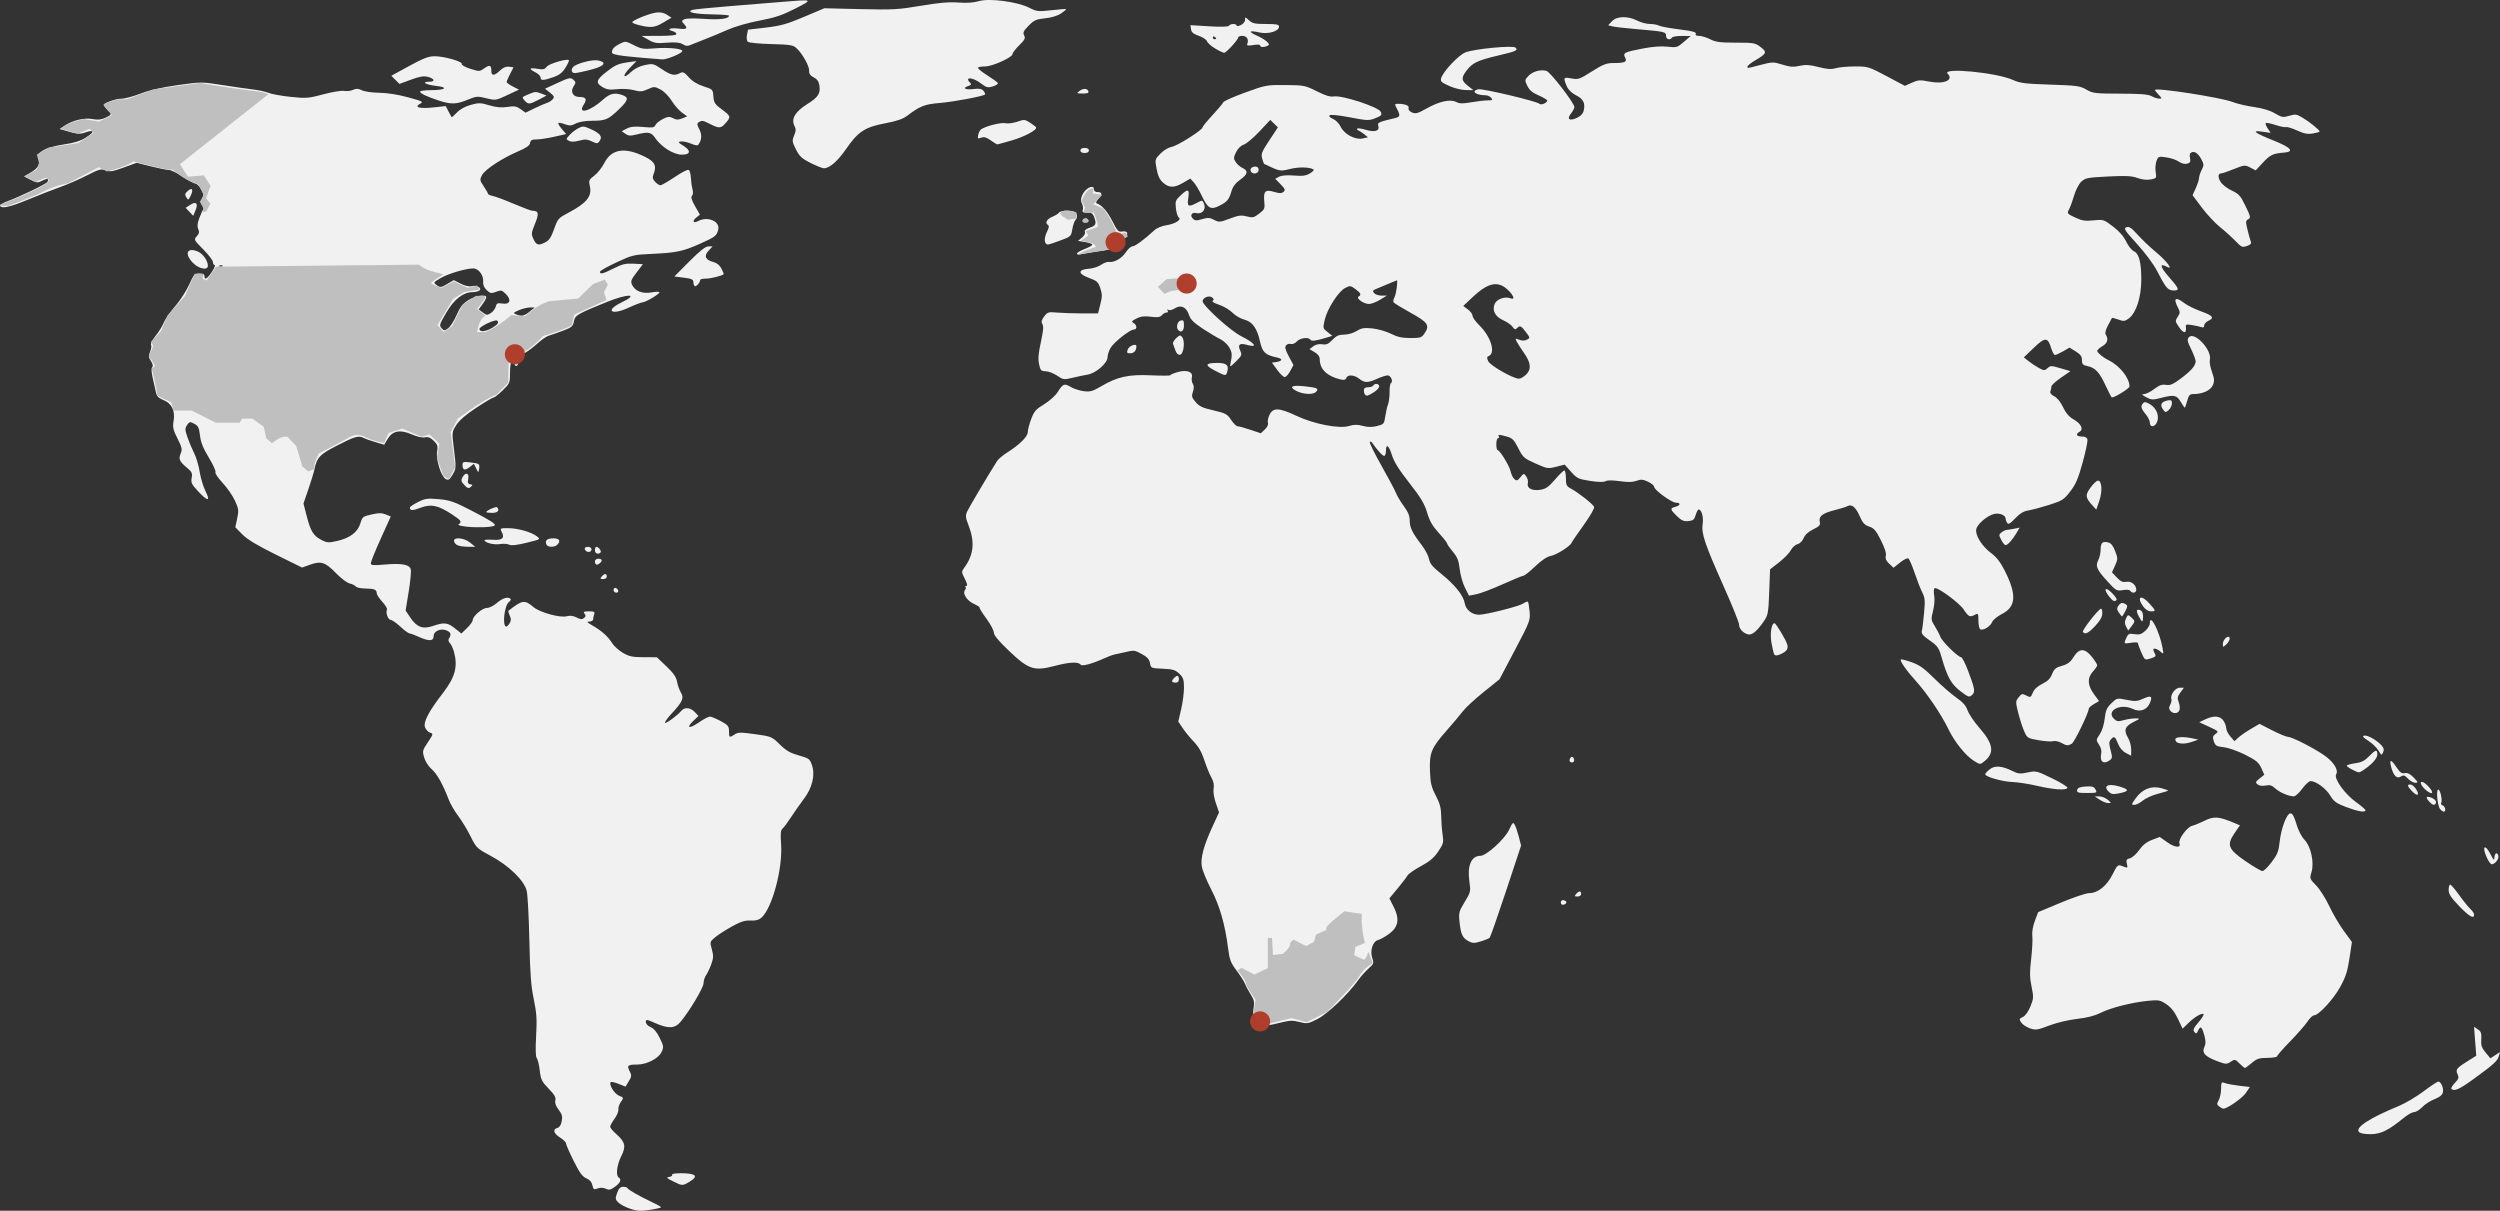 <?xml version="1.0" encoding="UTF-8" standalone="no"?>
<!-- Created with Inkscape (http://www.inkscape.org/) -->

<svg
   xmlns:dc="http://purl.org/dc/elements/1.1/"
   xmlns:cc="http://creativecommons.org/ns#"
   xmlns:rdf="http://www.w3.org/1999/02/22-rdf-syntax-ns#"
   xmlns:svg="http://www.w3.org/2000/svg"
   xmlns="http://www.w3.org/2000/svg"
   xmlns:xlink="http://www.w3.org/1999/xlink"
   xmlns:sodipodi="http://sodipodi.sourceforge.net/DTD/sodipodi-0.dtd"
   xmlns:inkscape="http://www.inkscape.org/namespaces/inkscape"
   id="svg6312"
   version="1.1"
   inkscape:version="0.91 r13725"
   width="1242.214"
   height="601.609"
   viewBox="0 0 1242.214 601.609"
   sodipodi:docname="map.svg">
  <rect x="0" y="0" width="1242.214" height="601.609" fill="#333333" stroke="none"/>
  <defs
     id="defs6316" />
  <sodipodi:namedview
     pagecolor="#ffffff"
     bordercolor="#666666"
     borderopacity="1"
     objecttolerance="10"
     gridtolerance="10"
     guidetolerance="10"
     inkscape:pageopacity="0"
     inkscape:pageshadow="2"
     inkscape:window-width="1366"
     inkscape:window-height="723"
     id="namedview6314"
     showgrid="false"
     inkscape:zoom="5.9732694"
     inkscape:cx="551.93076"
     inkscape:cy="457.95391"
     inkscape:window-x="0"
     inkscape:window-y="24"
     inkscape:window-maximized="1"
     inkscape:current-layer="svg6312"
     fit-margin-top="0"
     fit-margin-left="0"
     fit-margin-right="0"
     fit-margin-bottom="0" />
  <path
     style="fill:#f1f1f1;fill-opacity:1"
     d="M 313.102,600.602 C 310.803,599.823 308.162,598.426 307.233,597.497 305.701,595.966 305.646,595.522 306.646,592.758 307.461,590.503 308.236,589.708 309.618,589.708 310.646,589.708 311.613,589.993 311.768,590.341 312.14,591.178 317.632,594.33 323.619,597.143 326.271,598.389 328.454,599.615 328.469,599.867 328.484,600.12 325.974,600.707 322.89,601.172 318.261,601.869 316.553,601.77 313.102,600.602 Z M 294.344,588.904 C 293.992,587.301 292.986,586.154 291.33,585.468 289.409,584.673 287.982,582.717 285.053,576.866 282.968,572.701 281.262,568.793 281.262,568.182 281.262,567.571 279.933,566.25 278.31,565.247 275.064,563.241 274.465,561.105 276.965,560.451 277.998,560.181 278.77,558.98 279.124,557.091 279.568,554.725 279.264,553.611 277.564,551.383 276.151,549.53 275.615,547.997 275.942,546.744 276.317,545.31 275.541,543.954 272.612,540.932 269.215,537.427 268.726,536.43 268.198,531.929 267.871,529.146 267.204,526.382 266.716,525.788 266.134,525.078 266.022,521.294 266.39,514.775 266.859,506.486 266.664,503.455 265.213,496.455 263.841,489.839 263.381,483.705 263.035,467.402 262.793,456.036 262.217,444.995 261.755,442.866 260.614,437.611 252.958,430.131 243.602,425.13 236.945,421.572 236.639,421.272 233.802,415.539 232.191,412.284 229.424,407.723 227.652,405.405 225.88,403.086 223.73,399.348 222.874,397.097 220.035,389.637 217.045,384.346 214.408,382.112 212.954,380.881 211.353,378.385 210.787,376.466 209.818,373.185 209.902,372.831 212.607,368.814 215.325,364.778 215.372,364.58 213.721,364.056 212.774,363.755 211.636,362.554 211.192,361.386 210.221,358.832 212.976,353.559 220.099,344.341 226.159,336.498 227.585,331.136 225.555,323.827 225.076,322.103 224.164,320.172 223.528,319.536 222.78,318.789 222.638,317.957 223.125,317.188 224.338,315.271 224.032,314.203 222.007,313.295 219.114,311.997 215.47,313.549 215.47,316.079 215.47,318.64 213.154,318.74 207.997,316.4 205.975,315.482 203.93,314.731 203.452,314.731 202.975,314.731 200.937,313.213 198.924,311.357 196.911,309.502 194.727,307.983 194.071,307.983 192.799,307.983 191.475,304.216 192.286,302.903 192.553,302.471 191.521,300.741 189.992,299.059 188.464,297.377 187.208,295.498 187.202,294.882 187.184,292.986 186.085,292.498 181.686,292.434 179.355,292.4 177.178,291.958 176.848,291.451 176.518,290.945 175.13,290.256 173.764,289.921 172.397,289.586 169.322,287.274 166.922,284.776 161.714,279.355 159.514,278.633 154.117,280.57 L 150.1,282.012 137.026,275.558 C 127.852,271.029 122.904,268.046 120.438,265.558 L 116.925,262.013 117.857,257.618 C 118.702,253.629 118.599,252.812 116.734,248.762 115.605,246.308 112.841,242.328 110.592,239.918 108.343,237.508 106.754,235.131 107.06,234.636 107.366,234.14 105.885,230.883 103.769,227.398 100.943,222.743 99.776,219.824 99.374,216.402 98.909,212.442 98.479,211.564 96.505,210.543 94.357,209.433 94.09,209.482 92.944,211.207 91.846,212.861 91.872,213.553 93.175,217.339 93.982,219.687 95.482,223.251 96.507,225.261 97.532,227.27 98.761,231.427 99.238,234.499 99.714,237.57 101.016,241.886 102.131,244.089 104.762,249.289 103.261,249.301 98.435,244.119 95.219,240.666 94.798,239.789 95.234,237.464 95.665,235.168 95.342,234.456 92.974,232.479 89.154,229.29 88.63,228.123 89.775,225.358 90.634,223.286 90.435,222.349 88.195,217.912 86.006,213.576 85.723,212.303 86.256,209.185 87.125,204.095 85.356,200.451 81.211,198.793 78.874,197.858 77.891,196.892 77.533,195.182 77.264,193.898 76.545,190.692 75.935,188.057 75.224,184.984 75.117,182.975 75.639,182.454 76.16,181.932 75.934,180.851 75.008,179.437 73.792,177.582 73.726,176.842 74.589,174.759 75.152,173.398 75.355,171.865 75.039,171.354 74.722,170.842 75.753,168.826 77.328,166.874 78.904,164.923 80.711,161.997 81.343,160.373 81.975,158.75 84.513,155.087 86.983,152.233 89.452,149.38 92.596,144.541 93.97,141.479 96.255,136.386 96.686,135.912 99.033,135.912 100.752,135.912 101.599,136.33 101.599,137.178 101.599,139.357 102.978,138.57 105.295,135.069 106.523,133.213 107.143,131.695 106.672,131.695 106.202,131.695 105.817,131.042 105.817,130.243 105.817,129.445 103.659,126.611 101.021,123.945 96.307,119.182 96.252,119.07 97.777,117.385 98.973,116.063 99.139,115.248 98.5,113.816 97.902,112.476 98.051,110.962 99.034,108.371 99.784,106.396 100.642,104.536 100.942,104.236 101.241,103.937 101.093,102.828 100.612,101.774 100.008,100.447 100.011,99.347 100.621,98.207 101.299,96.94 101.127,95.938 99.877,93.883 98.982,92.411 97.718,91.207 97.069,91.207 96.419,91.207 93.613,89.689 90.834,87.834 88.056,85.978 84.962,84.46 83.96,84.46 82.958,84.46 78.938,83.657 75.028,82.676 L 67.918,80.893 61.466,83.246 C 55.974,85.249 54.637,85.458 52.486,84.646 50.217,83.789 49.257,84.051 43.094,87.208 39.318,89.142 33.382,91.729 29.903,92.956 26.423,94.183 19.329,96.949 14.138,99.102 4.986,102.897 0.967,103.803 0.026,102.281 -0.224,101.876 1.367,100.873 3.561,100.05 10.481,97.456 22.889,91.477 23.541,90.422 24.579,88.742 23.447,88.47 20.923,89.793 18.757,90.927 18.245,90.889 15.26,89.366 L 11.978,87.691 14.825,86.002 C 18.877,83.598 19.875,82.02 19.295,78.932 18.85,76.56 19.117,76.085 21.779,74.515 23.473,73.515 27.786,72.326 31.761,71.762 36.565,71.08 39.883,70.072 42.343,68.547 47.418,65.399 47.185,64.121 41.873,65.973 39.826,66.687 38.199,66.581 34.442,65.488 L 29.632,64.09 32.087,62.455 C 36.137,59.757 41.821,58.404 45.939,59.157 48.657,59.654 50.33,59.482 52.406,58.491 55.675,56.932 55.78,56.56 53.52,54.516 52.593,53.676 51.833,52.649 51.833,52.233 51.833,51.075 57.344,49.033 60.471,49.033 62.005,49.033 66.225,47.891 69.85,46.495 74.235,44.807 80.402,43.399 88.272,42.291 99.976,40.642 100.212,40.642 110.34,42.239 115.971,43.127 122.855,44.116 125.639,44.436 128.422,44.757 131.95,45.531 133.478,46.155 135.006,46.78 139.973,47.673 144.515,48.139 152.194,48.927 153.329,48.836 160.715,46.849 165.083,45.674 169.702,44.916 170.981,45.165 172.259,45.415 174.252,45.187 175.409,44.66 177.041,43.916 178.033,43.962 179.833,44.862 181.125,45.51 184.952,46.058 188.478,46.101 192.425,46.15 197.791,46.994 202.745,48.346 210.069,50.344 210.534,50.594 208.726,51.562 205.49,53.293 208.488,54.106 215.388,53.369 L 221.491,52.717 222.805,55.303 C 223.528,56.726 224.234,58.021 224.374,58.181 224.514,58.341 225.699,57.328 227.008,55.929 228.48,54.356 231.086,52.91 233.841,52.138 237.867,51.01 238.758,51.027 243.119,52.32 246.585,53.348 249.114,53.575 252.1,53.127 255.582,52.605 256.652,52.787 258.703,54.247 L 261.15,55.99 265.512,53.846 C 267.912,52.666 270.694,51.466 271.696,51.178 272.698,50.89 274.016,50.055 274.624,49.323 275.567,48.186 275.369,47.703 273.271,46.03 L 270.812,44.07 277.091,41.185 C 282.789,38.567 283.508,38.419 284.854,39.586 286.206,40.759 286.223,41.047 285.04,42.853 283.24,45.599 284.673,48.19 287.99,48.19 291.158,48.19 291.789,49.317 290.081,51.924 286.705,57.077 293.108,55.417 299.748,49.418 303.098,46.392 305.594,45.854 309.464,47.325 312.535,48.493 312.179,49.828 307.621,54.239 302.29,59.398 300.907,59.998 294.349,59.998 290.843,59.998 287.782,60.509 286.113,61.372 283.885,62.524 282.996,62.58 280.609,61.717 276.867,60.364 276.512,60.923 279.134,64.039 L 281.292,66.604 275.417,67.941 C 272.186,68.676 268.22,69.277 266.604,69.277 264.274,69.277 263.61,69.641 263.396,71.036 263.202,72.305 261.572,73.456 257.543,75.171 249.569,78.564 240.93,84.243 239.482,87.043 238.327,89.277 238.386,89.656 240.351,92.551 241.512,94.261 242.461,95.939 242.461,96.281 242.461,96.622 243.565,97.122 244.914,97.391 246.262,97.661 250.958,99.417 255.349,101.293 259.739,103.168 263.855,104.709 264.495,104.716 267.662,104.751 267.93,106.021 265.848,111.143 263.948,115.821 263.899,116.323 265.1,118.86 266.532,121.883 267.589,122.144 271.078,120.34 272.86,119.418 273.938,117.759 275.345,113.775 277.163,108.625 277.415,108.344 282.758,105.519 291.466,100.915 294.207,97.512 293.113,92.662 292.438,89.667 292.568,89.346 295.323,87.245 296.933,86.017 299.178,83.183 300.31,80.947 303.884,73.894 310.658,72.94 320.772,78.066 325.327,80.374 326.314,82.308 324.877,86.113 324.093,88.192 324.194,88.872 325.507,90.322 326.367,91.273 327.554,92.051 328.143,92.051 328.732,92.051 331.995,90.179 335.393,87.892 339.214,85.319 341.875,84.031 342.369,84.514 342.807,84.944 343.226,86.721 343.298,88.462 343.371,90.204 343.724,92.701 344.084,94.011 344.48,95.456 344.383,96.746 343.837,97.292 343.2,97.93 343.641,99.424 345.352,102.42 L 347.766,106.647 345.934,108.133 C 343.761,109.895 344.486,111.138 346.926,109.833 351.669,107.294 357.959,110.033 356.861,114.159 356.051,117.202 355.478,117.653 348.24,120.925 339.523,124.868 336.166,125.595 324.263,126.121 314.924,126.535 314.228,126.699 306.339,130.361 301.825,132.456 298.132,134.562 298.132,135.041 298.132,136.431 299.528,136.083 304.959,133.341 309.154,131.224 310.881,130.815 314.752,131.022 L 319.452,131.273 316.301,135.395 C 313.603,138.924 313.277,139.799 314.038,141.47 315.484,144.644 319.281,146.129 323.791,145.287 325.915,144.89 327.654,144.88 327.654,145.264 327.654,146.15 320.712,150.252 319.212,150.252 318.594,150.252 315.514,151.438 312.368,152.888 303.67,156.897 300.347,154.384 308.882,150.252 317.857,145.907 312.035,145.791 301.399,150.103 286.87,155.993 285.729,156.666 285.163,159.688 284.696,162.177 284.094,162.694 279.786,164.314 277.118,165.318 273.987,166.409 272.827,166.74 271.667,167.071 269.193,168.736 267.33,170.441 265.466,172.147 262.687,174.28 261.154,175.181 259.413,176.206 258.191,177.698 257.897,179.159 257.295,182.15 256.231,182.807 255.535,180.617 254.533,177.458 253.427,179.826 253.427,185.13 253.427,190.208 253.303,190.509 249.81,193.937 247.821,195.889 245.8,197.487 245.319,197.487 244.838,197.487 240.952,199.788 236.682,202.601 231.458,206.042 228.2,208.854 226.719,211.201 224.541,214.651 224.528,214.767 225.477,222.486 226.727,232.662 226.717,232.863 224.741,236.104 223.33,238.418 222.79,238.732 221.452,238.016 219.172,236.795 216.503,228.218 217.183,224.294 217.648,221.606 217.401,220.846 215.45,218.977 213.786,217.383 212.629,216.933 211.147,217.305 209.891,217.62 207.359,217.05 204.492,215.807 198.707,213.298 195.002,214.054 192.527,218.249 L 190.913,220.985 186.532,219.69 C 184.123,218.977 181.513,218.055 180.731,217.641 178.217,216.307 176.443,216.804 167.628,221.315 158.652,225.908 157.429,227.244 156.084,233.923 155.868,234.992 154.591,239.087 153.244,243.025 L 150.797,250.184 152.391,256.408 C 154.328,263.97 155.754,266.276 159.756,268.318 162.549,269.742 163.272,269.782 167.686,268.756 173.961,267.298 177.757,264.388 179.06,260.038 180.021,256.832 180.33,256.588 184.649,255.621 188.235,254.819 189.756,254.819 191.695,255.622 L 194.168,256.647 189.214,267.595 C 186.49,273.616 184.261,279.12 184.261,279.825 184.261,280.914 185.27,281.02 190.954,280.524 199.629,279.767 203.499,280.474 204.114,282.927 204.371,283.95 203.896,288.963 203.059,294.066 L 201.537,303.344 203.851,306.821 C 207.074,311.663 210.051,312.769 215.168,311.025 220.736,309.128 222.374,309.309 226.043,312.225 L 229.258,314.779 232.064,312.059 C 233.607,310.563 234.87,308.815 234.87,308.175 234.87,306.196 239.648,302.079 241.945,302.079 243.125,302.079 245.386,300.941 246.972,299.549 249.693,297.159 252.469,296.341 253.695,297.567 253.997,297.869 253.645,298.554 252.914,299.089 250.583,300.793 249.446,311.357 251.594,311.357 251.915,311.357 252.645,310.609 253.216,309.694 254.013,308.418 254.029,307.533 253.282,305.895 252.747,304.72 252.466,303.636 252.657,303.486 259.561,298.06 260.623,297.906 265.102,301.674 268.259,304.331 278.341,307.101 281.593,306.206 283.262,305.747 284.814,305.938 286.504,306.812 288.439,307.813 289.238,307.871 290.189,307.081 291.111,306.316 291.173,305.794 290.447,304.919 289.667,303.979 290.071,303.766 292.636,303.766 295.158,303.766 295.68,304.031 295.27,305.1 294.988,305.834 294.758,306.973 294.758,307.631 294.758,308.306 293.931,308.831 292.86,308.837 291.32,308.845 291.605,309.215 294.366,310.794 298.913,313.395 302.105,316.246 304.121,319.508 305.035,320.987 307.45,323.175 309.488,324.369 312.603,326.194 314.244,326.543 319.791,326.558 L 326.388,326.576 331.124,331.088 C 334.708,334.503 336.005,336.396 336.458,338.872 336.787,340.672 337.637,343.046 338.347,344.147 340.013,346.731 339.104,348.809 333.855,354.421 331.696,356.73 330.159,358.848 330.439,359.129 330.963,359.653 336.663,355.466 338.592,353.142 340.155,351.259 343.11,351.551 345.219,353.796 L 347.052,355.748 344.553,358.143 C 340.753,361.783 342.376,362.311 347.189,359 349.538,357.384 352.031,356.062 352.728,356.062 353.425,356.062 355.849,357.071 358.116,358.305 361.778,360.298 362.236,360.861 362.236,363.366 362.236,366.568 362.409,366.663 365.063,364.923 366.744,363.822 368.028,363.807 375.213,364.801 383.307,365.921 383.503,366.003 387.438,369.878 390.581,372.974 392.601,374.144 396.87,375.343 401.962,376.773 402.374,377.076 403.446,380.172 405.139,385.059 403.643,391.383 399.498,396.864 397.699,399.243 394.829,403.336 393.12,405.96 391.41,408.585 389.476,411.176 388.822,411.719 387.898,412.486 387.74,414.246 388.114,419.6 388.953,431.612 383.688,451.242 378.362,455.961 377.053,457.121 375.477,457.539 372.918,457.406 370.112,457.261 368.061,457.917 363.641,460.374 360.519,462.109 356.771,464.526 355.312,465.744 352.699,467.925 352.675,468.016 353.696,471.687 354.56,474.793 354.519,476.019 353.451,479.03 352.745,481.018 351.587,483.475 350.876,484.49 350.166,485.504 349.584,487.329 349.584,488.543 349.584,490.715 342.726,502.248 338.204,507.679 335.357,511.099 332.156,511.271 325.569,508.358 321.248,506.447 320.906,506.408 320.906,507.834 320.906,508.725 321.904,509.786 323.279,510.355 324.853,511.007 326.375,512.816 327.801,515.729 329.805,519.822 329.867,520.298 328.707,522.74 327.143,526.032 321.325,528.977 316.384,528.977 311.877,528.977 311.388,529.442 312.875,532.318 313.928,534.353 313.88,534.893 312.433,537.27 L 310.81,539.939 307.388,538.57 C 305.506,537.817 303.741,537.426 303.466,537.701 302.386,538.781 305.232,543.456 307.556,544.418 309.957,545.412 309.969,545.452 308.509,547.525 307.696,548.68 307.131,550.389 307.253,551.323 307.376,552.257 306.512,554.327 305.334,555.924 304.156,557.52 303.192,559.283 303.192,559.841 303.192,560.398 304.528,562.028 306.161,563.461 310.694,567.441 311.179,569.583 308.669,574.537 306.527,578.764 305.886,584.127 307.41,585.069 308.939,586.014 308.292,587.675 305.631,589.643 303.456,591.25 302.664,591.425 300.995,590.664 299.687,590.069 298.262,590.021 296.927,590.528 295.096,591.225 294.815,591.048 294.344,588.904 Z M 226.871,156.552 C 228.58,152.582 229.858,150.961 232.687,149.171 236.271,146.904 241.618,146.056 241.618,147.755 241.618,148.238 240.769,149.782 239.731,151.185 L 237.844,153.738 239.892,155.283 C 241.753,156.687 242.118,156.71 243.897,155.545 244.974,154.839 246.074,153.389 246.342,152.322 246.758,150.664 247.23,150.447 249.581,150.829 253.413,151.45 254.311,149.065 251.357,146.111 249.406,144.161 248.982,144.063 246.516,144.994 244.103,145.905 243.601,145.814 241.829,144.149 240.534,142.932 239.924,141.517 240.075,140.079 240.408,136.897 237.841,133.382 235.183,133.382 231.443,133.382 222.806,135.941 218.913,138.202 215.439,140.22 215.293,140.445 216.755,141.514 218.792,143.004 219.054,142.977 222.531,140.925 L 225.471,139.191 228.904,140.942 C 231.122,142.073 233.087,142.505 234.458,142.161 237.001,141.522 239.85,143.343 238.073,144.471 237.471,144.852 235.995,145.171 234.792,145.178 230.143,145.205 225.721,148.645 221.797,155.287 218.374,161.083 218.181,161.706 219.402,163.054 220.654,164.439 220.839,164.44 222.705,163.08 223.792,162.287 225.667,159.349 226.871,156.552 Z M 244.681,162.835 C 247.466,161.114 248.011,160.3 247.034,159.323 246.203,158.492 238.244,162.217 238.244,163.438 238.244,165.139 241.438,164.839 244.681,162.835 Z M 263.127,154.865 265.657,152.79 263.311,152.786 C 262.02,152.784 259.553,153.39 257.828,154.134 255.027,155.341 254.872,155.56 256.379,156.183 259.12,157.317 260.452,157.057 263.127,154.865 Z M 110.649,132.029 C 110.369,131.748 109.641,131.718 109.032,131.962 108.36,132.231 108.559,132.431 109.542,132.472 110.431,132.508 110.929,132.309 110.649,132.029 Z M 334.401,586.966 C 331.2,585.366 330.905,585.026 332.516,584.798 333.567,584.648 334.209,584.174 333.942,583.743 333.667,583.298 335.45,582.96 338.078,582.96 345.841,582.96 347.313,584.329 342.625,587.187 339.197,589.277 339.016,589.272 334.401,586.966 Z M 1172.062,562.39 C 1170.246,560.201 1177.583,555.45 1191.805,549.607 1195.053,548.273 1200.629,544.983 1204.197,542.297 1207.765,539.61 1211.073,537.412 1211.548,537.412 1212.937,537.412 1214.343,540.777 1213.822,542.853 1213.5,544.135 1212.137,545.224 1209.676,546.163 1207.66,546.934 1204.925,548.696 1203.6,550.079 1202.274,551.463 1200.446,552.595 1199.537,552.595 1198.627,552.595 1196.323,553.873 1194.416,555.436 1186.809,561.67 1182.949,563.56 1177.826,563.56 1174.768,563.56 1172.682,563.136 1172.062,562.39 Z M 1102.691,549.795 C 1101.48,548.873 1101.449,548.469 1102.451,546.659 1103.083,545.516 1103.615,542.978 1103.631,541.017 1103.659,537.675 1103.779,537.498 1105.559,538.172 1106.603,538.567 1109.818,539.163 1112.705,539.496 L 1117.952,540.102 1115.931,543.077 C 1114.164,545.677 1106.598,550.956 1104.745,550.881 1104.381,550.866 1103.457,550.378 1102.691,549.795 Z M 1218.082,541.055 C 1217.766,540.739 1218.526,539.418 1219.771,538.119 1221.719,536.086 1221.905,535.472 1221.103,533.713 1220.037,531.372 1220.593,530.697 1226.717,526.891 L 1230.42,524.589 1229.867,517.393 1229.313,510.197 1231.225,511.489 C 1232.798,512.552 1233.095,513.432 1232.905,516.458 1232.716,519.456 1233.113,520.662 1235.061,522.995 L 1237.449,525.856 1239.832,524.295 1242.214,522.734 1241.616,524.801 C 1240.913,527.233 1239.069,528.901 1229.022,536.194 1221.993,541.295 1219.452,542.425 1218.082,541.055 Z M 1112.766,528.421 C 1110.606,526.261 1110.444,526.229 1108.388,527.577 1106.379,528.893 1105.981,528.875 1101.697,527.272 1095.657,525.012 1093.986,523.178 1095.314,520.265 1096.086,518.57 1096.069,517.226 1095.236,514.251 1094.049,510.011 1093.345,509.542 1092.16,512.198 1091.484,513.714 1091.217,513.797 1090.356,512.758 1089.538,511.773 1089.925,510.862 1092.386,507.988 1094.058,506.034 1095.191,504.2 1094.903,503.912 1094.136,503.144 1090.492,505.293 1087.293,508.4 L 1084.499,511.113 1082.123,506.141 C 1080.469,502.681 1078.727,500.495 1076.393,498.951 1073.313,496.912 1072.577,496.777 1067.345,497.293 1059.214,498.094 1048.681,500.764 1043.708,503.284 1040.848,504.733 1037.016,505.72 1032.115,506.268 1027.876,506.743 1022.053,508.129 1018.281,509.561 1012.329,511.821 1011.497,511.941 1008.641,510.953 1006.922,510.357 1004.974,509.055 1004.313,508.059 1003.213,506.403 1003.282,506.169 1005.112,505.335 1006.342,504.774 1007.79,502.764 1008.866,500.123 1010.503,496.107 1010.541,495.46 1009.456,490.283 1008.52,485.819 1008.481,483.134 1009.255,476.479 1009.783,471.936 1010.042,466.801 1009.831,465.069 1009.595,463.133 1010.081,460.243 1011.093,457.568 L 1012.74,453.216 1024.026,448.5 C 1030.233,445.907 1036.558,443.785 1038.081,443.785 1042.359,443.785 1046.782,440.244 1049.684,434.494 1052.076,429.756 1052.326,429.532 1054.373,430.31 1057.327,431.433 1057.371,431.411 1056.781,429.061 1056.353,427.356 1056.629,426.896 1058.333,426.468 1059.473,426.182 1061.537,424.343 1062.92,422.38 1064.667,419.902 1066.611,418.363 1069.285,417.342 L 1073.135,415.871 1076.945,418.557 C 1080.721,421.219 1083.859,421.456 1082.92,419.009 1082.201,417.134 1086.709,410.938 1089.233,410.332 1090.441,410.042 1093.284,408.877 1095.55,407.744 1099.999,405.52 1102.48,405.698 1109.826,408.767 L 1112.99,410.089 1110.352,413.924 C 1106.262,419.868 1107.081,421.95 1115.874,427.969 1119.771,430.637 1123.506,432.819 1124.174,432.819 1124.842,432.819 1126.907,430.809 1128.761,428.353 1131.593,424.602 1132.226,423.013 1132.71,418.442 1133.437,411.572 1136.254,404.141 1138.131,404.142 1139.095,404.143 1139.971,405.728 1141.046,409.414 1141.972,412.59 1143.574,415.716 1145.077,417.28 1148.295,420.63 1150.005,428.62 1148.53,433.424 1147.588,436.494 1147.658,436.69 1150.867,439.976 1152.686,441.839 1155.588,446.4 1157.316,450.111 1159.045,453.822 1162.299,459.381 1164.548,462.464 L 1168.638,468.069 1167.422,476.162 C 1166.442,482.683 1165.54,485.462 1162.778,490.466 1159.384,496.614 1152.074,504.516 1149.779,504.516 1149.125,504.516 1147.647,505.939 1146.494,507.679 1145.341,509.419 1141.495,513.81 1137.947,517.438 1134.399,521.066 1131.496,524.387 1131.496,524.818 1131.496,525.25 1129.313,525.618 1126.646,525.637 1122.519,525.666 1121.361,526.044 1118.876,528.168 1117.27,529.541 1115.743,530.664 1115.483,530.664 1115.223,530.664 1114,529.654 1112.766,528.421 Z M 624.868,506.835 C 622.597,504.398 622.381,503.723 622.912,500.75 623.402,498.014 623.14,496.82 621.469,494.172 620.346,492.394 619.07,490 618.634,488.853 618.198,487.706 616.315,484.746 614.449,482.275 611.507,478.379 610.947,476.917 610.233,471.287 608.719,459.344 606.037,449.998 601.793,441.865 599.559,437.586 597.475,432.486 597.16,430.531 596.464,426.207 598.077,420.219 602.542,410.555 L 605.725,403.665 604.14,399.053 C 603.186,396.279 602.746,393.383 603.036,391.785 603.361,389.993 602.993,388.21 601.903,386.303 601.016,384.748 599.456,380.912 598.437,377.778 597.143,373.796 595.558,371.011 593.174,368.529 591.297,366.576 588.797,363.52 587.618,361.739 L 585.474,358.499 586.893,352.43 C 587.674,349.093 588.308,344.251 588.302,341.67 588.292,337.659 587.954,336.655 585.97,334.754 583.991,332.858 582.783,332.494 577.752,332.277 571.936,332.026 571.848,331.988 571.421,329.506 571.095,327.613 570.077,326.486 567.317,324.964 563.813,323.031 563.43,322.991 558.888,324.08 556.271,324.708 553.75,325.269 553.286,325.326 552.822,325.383 550.653,326.23 548.466,327.208 542.462,329.891 537.633,331.181 536.983,330.275 535.887,328.749 531.498,328.942 524.238,330.837 513.729,333.578 511.179,332.746 501.31,323.354 496.167,318.46 493.82,315.625 493.82,314.307 493.82,313.251 492.14,310.103 490.085,307.313 488.031,304.522 486.517,302.073 486.72,301.869 486.923,301.666 485.662,300.855 483.918,300.068 480.465,298.509 478.113,294.871 479.487,293.215 479.94,292.67 480.06,291.974 479.755,291.669 479.45,291.364 479.65,291.114 480.201,291.114 480.848,291.114 480.573,289.881 479.423,287.627 477.671,284.192 477.668,284.106 479.238,281.933 483.928,275.443 484.467,269.179 481.08,260.544 479.769,257.203 479.68,256.161 480.538,254.218 481.391,252.285 491.469,235.282 495.455,229.05 496.072,228.085 498.329,226.191 500.471,224.841 506.616,220.965 510.69,216.927 510.69,214.712 510.69,213.623 511.446,210.713 512.369,208.245 513.817,204.376 514.702,203.361 518.783,200.887 521.41,199.295 524.403,196.616 525.505,194.871 528.19,190.618 528.84,190.357 532.003,192.26 533.503,193.162 536.418,194.112 538.482,194.37 541.726,194.777 542.926,194.434 547.338,191.841 555.277,187.176 560.867,185.967 572.055,186.495 577.275,186.742 581.545,186.708 581.544,186.42 581.543,186.133 583.207,185.431 585.241,184.862 589.803,183.585 592.938,184.785 592.22,187.534 591.973,188.476 592.184,189.906 592.687,190.712 593.328,191.738 593.342,192.926 592.734,194.671 591.98,196.834 592.159,197.508 594.085,199.778 595.884,201.898 597.56,202.68 602.948,203.915 609.01,205.304 609.776,205.716 611.706,208.631 612.868,210.389 614.35,211.826 614.999,211.826 615.648,211.826 618.493,212.606 621.322,213.558 L 626.464,215.291 628.472,213.404 C 629.723,212.23 630.302,210.955 630.008,210.027 629.748,209.207 630.133,207.379 630.865,205.964 632.69,202.435 635.588,202.581 644.222,206.635 653.021,210.767 665.49,213.16 670.378,211.655 672.804,210.909 674.481,210.9 677.171,211.619 679.734,212.305 681.732,212.323 684.245,211.685 687.589,210.837 687.773,210.62 688.321,206.883 688.637,204.731 689.261,202.021 689.708,200.861 690.155,199.701 690.49,196.967 690.453,194.785 690.415,192.604 690.722,190.61 691.133,190.356 692.393,189.577 691.094,186.521 689.503,186.521 688.68,186.521 686.352,187.272 684.33,188.19 679.672,190.303 678.067,190.307 675.4,188.208 672.855,186.206 669.644,186.006 668.953,187.807 668.597,188.734 667.806,188.94 666.121,188.545 659.425,186.976 655.77,183.464 655.77,178.598 655.77,177.152 654.973,176.024 653.22,174.989 L 650.671,173.483 652.545,172.07 C 653.741,171.168 655.351,170.805 656.992,171.067 659.064,171.397 660.048,170.971 662.043,168.878 663.993,166.832 665.229,166.278 667.848,166.278 669.772,166.278 672.403,165.519 674.087,164.478 676.538,162.963 677.789,162.761 681.992,163.2 684.738,163.487 688.869,164.677 691.171,165.843 694.36,167.459 696.657,167.965 700.811,167.965 705.817,167.965 706.393,167.775 707.833,165.645 710.543,161.637 709.557,160.184 700.872,155.387 696.499,152.971 692.705,150.645 692.441,150.218 692.177,149.792 692.401,148.622 692.938,147.619 693.762,146.078 694.683,139.286 694.068,139.286 693.957,139.286 692.032,140.082 689.79,141.054 687.548,142.027 684.818,143.172 683.724,143.599 682.082,144.239 681.916,144.594 682.773,145.626 683.344,146.315 684.998,146.88 686.449,146.882 L 689.087,146.886 685.713,148.964 C 683.858,150.107 681.391,151.046 680.231,151.05 677.64,151.059 673.662,148.231 675.055,147.37 676.548,146.448 676.215,145.657 673.486,143.639 671.094,141.871 670.82,141.842 668.376,143.106 665.036,144.833 659.599,153.273 658.277,158.781 657.258,163.03 657.278,163.119 659.621,164.988 L 661.998,166.883 659.095,167.77 C 653.798,169.388 651.661,169.667 651.132,168.811 650.231,167.352 645.979,167.888 644.372,169.664 643.489,170.639 642.227,171.17 641.408,170.91 640.624,170.661 639.555,170.971 639.034,171.598 638.312,172.469 638.633,173.765 640.391,177.063 L 642.696,181.386 641.087,184.375 C 640.202,186.02 638.971,187.365 638.351,187.365 637.731,187.365 636.052,185.752 634.619,183.78 L 632.014,180.195 633.981,179.913 C 637.259,179.443 637.55,178.294 634.555,177.649 628.701,176.387 627.297,175.091 626.13,169.873 624.595,163.007 622.354,159.869 618.216,158.796 616.351,158.312 613.727,156.771 612.387,155.371 611.046,153.972 608.068,152.202 605.77,151.439 603.328,150.628 601.998,149.799 602.572,149.444 603.286,149.002 603.213,148.555 602.302,147.799 600.855,146.598 597.569,147.895 597.569,149.667 597.569,151.823 611.441,164.409 616.697,167.023 623.71,170.51 625.322,173.008 619.478,171.332 615.93,170.315 614.889,171.239 616.24,174.205 617.204,176.32 617.052,176.708 614.122,179.605 611.168,182.525 610.994,182.59 611.411,180.617 612.338,176.226 612.237,175.061 610.705,172.49 609.838,171.035 607.846,169.233 606.278,168.486 604.709,167.738 600.803,165.398 597.597,163.286 593.123,160.338 591.54,158.756 590.789,156.479 589.498,152.567 586.729,151.265 583.793,153.189 582.596,153.973 581.162,154.333 580.606,153.99 579.967,153.594 579.816,153.723 580.197,154.339 580.545,154.902 580.288,155.312 579.587,155.312 578.921,155.312 577.887,155.901 577.29,156.621 576.443,157.641 575.239,157.809 571.821,157.382 568.509,156.968 566.757,157.187 564.646,158.279 562.262,159.511 562.06,159.838 563.263,160.512 565.035,161.503 565.11,163.747 563.372,163.747 561.431,163.747 553.503,170.016 551.81,172.89 550.998,174.267 550.334,176.336 550.334,177.486 550.334,180.408 544.602,185.429 540.473,186.123 538.706,186.421 535.269,187.142 532.835,187.727 528.616,188.741 528.263,188.691 525.27,186.656 523.543,185.483 520.983,184.498 519.581,184.468 517.288,184.418 516.957,184.062 516.291,180.92 515.742,178.329 515.976,175.491 517.199,169.924 518.404,164.44 518.608,162.039 517.956,161.006 517.272,159.921 517.478,159.042 518.839,157.241 520.484,155.065 520.951,154.921 525.142,155.305 527.632,155.532 533.25,155.722 537.627,155.726 L 545.585,155.734 546.733,151.212 C 547.704,147.388 547.702,146.149 546.722,143.198 545.691,140.091 545.081,139.533 541.162,138.112 535.538,136.073 535.468,133.933 541.012,133.536 543.067,133.389 545.814,132.511 547.115,131.585 548.416,130.658 550.147,130.012 550.962,130.148 553.554,130.581 557.441,128.371 559.409,125.346 560.457,123.735 561.936,122.416 562.696,122.416 563.964,122.416 568.815,118.847 573.704,114.316 574.826,113.276 577.415,112.223 579.669,111.89 583.932,111.26 587.358,109.065 585.688,108.033 585.163,107.708 584.536,105.695 584.296,103.56 583.895,100.009 584.091,99.459 586.585,97.129 590.358,93.605 591.122,93.852 590.444,98.377 589.804,102.639 590.428,103.027 594.503,100.902 597.569,99.303 597.489,99.29 598.346,101.54 599.32,104.096 597.206,106.543 594.591,105.887 592.206,105.288 591.055,106.985 592.717,108.648 593.76,109.691 594.529,109.732 597.319,108.896 600.12,108.057 601.095,108.113 603.269,109.237 605.718,110.503 606.173,110.467 611.076,108.624 615.433,106.986 616.809,106.807 619.506,107.527 622.4,108.299 623.029,108.159 625.654,106.157 628.337,104.11 628.549,103.628 628.22,100.308 627.696,95.022 628.652,94.024 632.991,95.324 635.748,96.15 636.756,96.154 637.732,95.344 638.796,94.461 638.595,93.925 636.316,91.574 L 633.659,88.833 635.575,87.807 C 636.799,87.153 639.469,86.94 642.958,87.22 647.275,87.567 648.945,87.342 650.902,86.152 652.265,85.324 653.06,84.449 652.67,84.208 650.7,82.99 645.537,82.873 641.081,83.945 635.861,85.202 636.131,85.254 628.12,81.428 627.989,81.366 627.554,80.17 627.153,78.771 626.511,76.531 626.934,75.453 630.697,69.756 L 634.97,63.285 633.074,61.431 631.178,59.577 625.832,65.289 C 622.892,68.431 619.379,71.388 618.025,71.86 616.498,72.392 615.029,73.838 614.157,75.666 612.893,78.316 612.88,78.811 614.029,80.563 614.731,81.635 616.25,82.943 617.403,83.468 620.379,84.824 620.007,86.65 616.211,89.318 613.939,90.915 612.609,92.672 611.907,95.003 610.621,99.271 609.824,100.224 605.838,102.258 601.598,104.421 600.116,103.581 597.187,97.354 595.924,94.669 594.112,91.633 593.161,90.608 L 591.432,88.742 587.889,90.818 C 583.454,93.418 580.921,93.408 577.933,90.778 576.224,89.274 575.35,87.423 574.707,83.95 573.834,79.224 573.849,79.163 576.577,76.349 578.159,74.716 580.548,73.283 582.205,72.972 585.189,72.412 597.569,64.571 597.569,63.241 597.569,62.826 599.792,60.097 602.509,57.176 605.227,54.255 607.604,51.404 607.792,50.84 607.98,50.276 612.874,48.092 618.667,45.987 628.953,42.249 629.424,42.161 638.766,42.25 647.964,42.338 648.56,42.457 654.29,45.342 658.63,47.527 660.958,48.228 662.859,47.919 666.904,47.262 684.939,53.163 686.027,55.499 686.789,57.136 686.521,57.468 683.437,58.702 680.193,60 679.464,59.977 670.715,58.303 665.116,57.232 661.128,56.833 660.663,57.298 660.199,57.762 660.863,58.47 662.337,59.08 663.717,59.652 665.377,61.342 666.151,62.966 667.937,66.712 673.387,69.617 677.098,68.802 L 679.734,68.223 677.862,66.708 C 676.833,65.874 675.521,65.025 674.948,64.82 674.374,64.615 674.127,64.204 674.398,63.908 674.67,63.612 676.613,63.887 678.716,64.52 683.143,65.853 685.663,65.029 684.864,62.51 684.354,60.902 684.819,60.686 693.094,58.689 695.766,58.044 695.894,57.47 694.127,54.052 692.883,51.648 692.905,51.564 694.759,51.575 698.188,51.596 700.38,52.515 699.912,53.736 699.647,54.426 700.319,55.287 701.564,55.855 703.381,56.682 704.385,56.407 709.032,53.809 715.294,50.307 720.737,49.15 723.641,50.705 725.182,51.529 726.824,51.555 731.041,50.82 734.022,50.301 737.71,49.877 739.236,49.877 741.608,49.877 741.859,49.692 740.962,48.611 740.384,47.916 739.104,47.341 738.117,47.335 733.23,47.303 730.764,45.29 734.473,44.36 736.505,43.849 763.589,50.272 764.92,51.58 765.754,52.4 768.797,51.121 768.797,49.951 768.797,49.56 766.885,48.418 764.548,47.413 761.406,46.061 759.938,44.828 758.912,42.677 757.573,39.867 757.59,39.699 759.425,37.746 761.505,35.532 765.348,34.431 768.36,35.187 770.297,35.673 782.293,51.218 782.293,53.242 782.293,53.796 781.522,55.229 780.581,56.426 778.336,59.279 779.87,60.322 783.656,58.517 785.511,57.632 786.611,56.4 786.958,54.818 787.758,51.178 786.704,49.167 783.011,47.282 780.79,46.149 779.224,44.576 778.433,42.684 776.676,38.478 776.841,38.22 780.817,38.974 784.177,39.61 784.814,39.392 790.998,35.486 796.56,31.974 798.236,31.32 801.683,31.32 807.413,31.32 808.643,30.744 807.495,28.598 806.267,26.304 807.066,25.892 816.179,24.122 821.071,23.172 825.322,22.853 828.488,23.198 833.122,23.704 833.464,23.604 836.698,20.807 L 840.072,17.888 835.693,17.856 C 833.285,17.838 831.08,18.204 830.793,18.668 829.88,20.145 827.841,19.574 827.841,17.84 827.841,15.821 827.245,15.682 813.502,14.507 807.703,14.012 802.084,13.367 801.016,13.075 L 799.075,12.544 800.953,10.545 C 803.354,7.989 808.836,7.852 813.502,10.233 815.32,11.161 818.157,11.92 819.806,11.92 821.454,11.92 823.462,12.272 824.268,12.703 825.073,13.133 829.063,13.908 833.134,14.424 841.45,15.479 843.222,15.977 842.547,17.069 842.291,17.484 843.067,17.824 844.273,17.824 845.478,17.824 847.953,18.583 849.772,19.511 852.495,20.901 854.743,21.198 862.522,21.198 871.381,21.198 872.142,21.333 874.827,23.381 878.159,25.923 877.856,26.651 872.052,30.052 870.004,31.252 868.328,32.598 868.328,33.042 868.328,34.03 867.601,34.12 874.853,32.236 880.702,30.717 881.152,30.712 885.688,32.115 889.469,33.285 891.175,33.407 894.177,32.72 897.133,32.043 899.14,32.168 903.586,33.302 907.939,34.413 909.914,34.545 912.184,33.876 913.805,33.398 918.1,33.007 921.729,33.007 928.137,33.007 928.59,33.146 937.418,37.834 L 946.509,42.66 949.986,41.092 C 953.081,39.697 954.035,39.637 958.651,40.545 965.903,41.971 970.953,39.811 967.781,36.64 964.541,33.399 992.023,36.018 1000.186,39.727 1003.692,41.32 1006.263,41.642 1018.743,42.046 1031.963,42.475 1033.532,42.69 1036.678,44.509 1039.901,46.373 1041.002,46.505 1053.548,46.533 1063.592,46.555 1067.5,46.866 1069.078,47.768 1070.238,48.431 1071.917,48.987 1072.81,49.003 1074.349,49.032 1074.338,48.932 1072.599,47.081 1071.59,46.007 1070.765,44.94 1070.765,44.708 1070.765,43.36 1103.318,48.382 1109.182,50.635 1111.523,51.534 1116.39,52.68 1119.997,53.182 1124.271,53.776 1127.879,54.869 1130.352,56.318 1133.832,58.358 1134.426,58.459 1137.513,57.534 1140.589,56.612 1141.183,56.71 1144.411,58.666 1147.909,60.785 1152.583,64.618 1152.583,65.367 1152.583,65.58 1151.074,66.01 1149.229,66.321 1146.626,66.761 1144.877,66.431 1141.423,64.85 1138.975,63.729 1136.501,62.969 1135.925,63.161 1135.349,63.353 1132.953,62.871 1130.602,62.09 1128.25,61.309 1126.109,60.887 1125.844,61.151 1125.58,61.416 1126.011,62.621 1126.802,63.828 L 1128.24,66.024 1124.175,65.443 C 1118.389,64.617 1120.158,66.005 1129.809,69.867 1138.442,73.32 1140.222,75.418 1134.87,75.831 1129.422,76.251 1128.04,76.907 1124.423,80.79 L 1120.824,84.655 1118.107,83.25 C 1115.493,81.898 1115.188,81.926 1110.015,83.996 1107.058,85.179 1104.251,86.147 1103.778,86.147 1102.088,86.147 1101.899,87.869 1103.324,90.281 1104.143,91.666 1106.551,93.565 1108.866,94.649 1112.494,96.348 1113.277,97.225 1115.759,102.368 1118.303,107.642 1118.427,108.241 1117.119,108.941 1115.825,109.633 1115.787,110.164 1116.748,114.166 1117.336,116.616 1118.072,119.24 1118.382,119.996 1118.797,121.007 1118.287,121.602 1116.461,122.239 1114.172,123.037 1113.716,122.835 1110.716,119.705 1108.923,117.835 1105.479,114.731 1103.062,112.806 1100.645,110.882 1096.595,106.537 1094.062,103.151 L 1089.456,96.995 1091.057,93.469 C 1091.938,91.529 1092.667,89.259 1092.677,88.424 1092.687,87.589 1093.275,85.786 1093.983,84.418 1095.117,82.224 1095.123,81.647 1094.038,79.548 1092.401,76.383 1090.673,75.039 1089.043,75.665 1088.093,76.029 1087.842,76.852 1088.174,78.512 1088.557,80.427 1088.299,80.936 1086.733,81.345 1085.558,81.653 1083.986,81.256 1082.645,80.313 1081.446,79.471 1078.662,78.518 1076.457,78.195 1072.618,77.633 1072.411,77.708 1071.54,79.979 1071.04,81.284 1070.852,83.757 1071.123,85.475 1071.602,88.512 1071.532,88.615 1068.624,89.161 1066.723,89.517 1064.337,89.251 1062.083,88.431 1059.233,87.393 1056.348,87.249 1047.424,87.697 1037.263,88.208 1036.13,88.428 1034.163,90.278 1032.979,91.391 1031.396,94.42 1030.641,97.015 1029.888,99.608 1028.757,102.722 1028.13,103.935 1027.013,106.096 1027.075,106.182 1031.122,108.078 1034.557,109.686 1036.095,109.925 1040.233,109.493 1045.106,108.984 1045.31,109.048 1049.897,112.531 1052.988,114.879 1055.218,117.423 1056.45,120.008 1057.478,122.163 1059.198,124.327 1060.273,124.817 1062.89,126.009 1064.017,130.422 1063.969,139.286 1063.923,147.787 1061.415,155.504 1057.829,158.182 1055.81,159.689 1055.258,159.752 1052.563,158.777 1050.907,158.178 1049.485,157.818 1049.404,157.976 1049.323,158.135 1048.431,159.808 1047.423,161.693 1046.193,163.994 1045.842,165.52 1046.356,166.333 1047.772,168.571 1047.164,170.564 1044.622,172.011 1043.234,172.801 1042.095,173.878 1042.092,174.405 1042.087,175.25 1045.129,177.745 1047.608,178.93 1053.154,181.581 1058.113,187.754 1058.113,192.007 1058.113,192.989 1050.921,197.487 1049.35,197.487 1049.139,197.487 1047.753,194.853 1046.269,191.635 1043.187,184.947 1041.128,182.729 1037.236,181.906 1034.924,181.417 1034.495,180.952 1034.495,178.932 1034.495,177.085 1033.789,176.101 1031.408,174.629 L 1028.321,172.722 1025.126,174.561 C 1023.368,175.572 1021.546,176.4 1021.077,176.4 1020.608,176.4 1019.762,174.859 1019.198,172.976 1017.543,167.454 1016.173,167.433 1010.544,172.843 L 1005.615,177.579 1008.004,179.483 C 1009.317,180.531 1011.621,182.05 1013.123,182.858 1015.67,184.23 1015.958,184.235 1017.402,182.928 1018.846,181.621 1019.282,181.625 1023.855,182.982 L 1028.759,184.438 1024.036,187.691 C 1021.438,189.48 1019.312,191.436 1019.312,192.038 1019.312,192.639 1019.092,193.706 1018.822,194.409 1018.5,195.247 1019.164,196.116 1020.754,196.938 1022.242,197.708 1023.932,199.804 1025.137,202.377 1026.512,205.314 1028.062,207.105 1030.326,208.378 1034.02,210.454 1035.431,213.344 1033.326,214.522 1031.195,215.715 1031.726,216.887 1034.397,216.887 1036.005,216.887 1036.958,217.387 1037.211,218.363 1037.421,219.175 1036.356,224.321 1034.844,229.798 1032.632,237.816 1031.429,240.621 1028.673,244.193 1025.515,248.287 1024.71,248.802 1018.275,250.851 1014.438,252.072 1009.784,253.315 1007.933,253.612 1005.498,254.003 1003.666,255.099 1001.312,257.575 998.76,260.257 997.895,260.742 997.31,259.818 996.9,259.17 996.558,258.178 996.551,257.615 996.531,255.983 993.409,254.752 990.862,255.37 987.379,256.216 982.458,260.423 981.971,262.97 981.39,266.011 984.772,271.398 989.466,274.907 992.05,276.839 994.062,279.443 996.106,283.502 1002.196,295.595 1001.789,301.516 994.618,305.15 992.391,306.278 990.246,308.05 989.852,309.086 989.026,311.26 985.327,313.514 983.966,312.672 983.458,312.358 983.042,310.402 983.042,308.326 983.042,304.854 982.911,304.621 981.411,305.423 978.822,306.809 978.145,306.507 975.761,302.905 973.473,299.448 962.573,291.476 961.251,292.293 960.852,292.54 960.771,294.179 961.073,295.934 961.385,297.745 961.137,301.037 960.502,303.538 959.439,307.721 959.484,308.112 961.379,311.129 962.478,312.878 963.721,315.266 964.142,316.435 964.964,318.716 972.923,326.54 974.423,326.54 974.921,326.54 976.446,329.482 977.811,333.077 981.366,342.436 981.589,343.781 979.851,345.353 978.487,346.588 978.046,346.44 974.09,343.424 969.506,339.929 967.603,336.505 964.767,326.651 963.369,321.794 962.8,320.986 958.834,318.216 955.561,315.931 954.564,314.761 954.906,313.61 955.157,312.761 955.665,308.776 956.034,304.753 956.614,298.423 956.492,297.023 955.128,294.341 954.261,292.636 952.556,288.271 951.338,284.641 950.121,281.01 948.722,277.788 948.229,277.481 947.737,277.174 945.877,278.092 944.097,279.523 L 940.861,282.123 938.712,280.104 C 937.178,278.663 936.7,277.536 937.043,276.172 937.356,274.924 936.5,272.227 934.583,268.421 932.146,263.583 931.149,262.42 928.753,261.63 926.441,260.867 925.503,259.842 924.073,256.517 922.164,252.081 920.092,250.336 918.072,251.464 917.388,251.847 914.362,252.787 911.346,253.554 905.43,255.059 903.535,256.626 904.239,259.43 904.603,260.882 903.998,261.547 900.98,263.013 898.565,264.187 896.909,265.696 896.225,267.347 895.612,268.827 894.336,270.091 893.155,270.387 892.043,270.666 890.56,272.003 889.859,273.358 889.159,274.713 886.547,277.414 884.055,279.36 L 879.524,282.898 879.094,294.188 C 878.693,304.689 878.506,305.704 876.411,308.726 872.869,313.838 870.415,315.815 868.405,315.177 865.88,314.376 864.111,312.357 864.111,310.277 864.111,309.284 860.63,300.676 856.376,291.147 847.038,270.233 845.309,265.07 846.03,260.26 846.534,256.899 845.471,253.157 844.012,253.157 843.66,253.157 843.009,254.39 842.566,255.898 841.888,258.199 841.3,258.683 838.91,258.912 836.63,259.13 835.493,258.634 833.216,256.427 829.814,253.13 829.715,252.51 832.48,251.816 835.067,251.167 835.263,249.783 832.768,249.783 830.617,249.783 821.937,243.464 821.937,241.899 821.937,241.304 820.571,240.166 818.903,239.37 816.391,238.173 815.402,238.093 813.15,238.907 811.213,239.608 808.82,239.659 804.838,239.087 801.251,238.571 798.722,238.575 797.786,239.099 796.829,239.635 794.166,239.58 790.053,238.941 784.248,238.038 783.543,237.699 780.621,234.407 L 777.463,230.848 773.246,231.929 C 769.192,232.968 768.792,232.905 762.95,230.292 757.248,227.743 756.72,227.273 754.409,222.695 752.31,218.538 751.476,217.684 748.773,216.934 744.809,215.833 744.101,215.825 744.758,216.887 745.044,217.351 744.877,217.73 744.386,217.73 743.894,217.73 743.492,219.059 743.492,220.683 743.492,222.306 743.777,223.636 744.125,223.636 745.249,223.639 750.081,231.565 750.645,234.331 750.946,235.807 751.781,237.502 752.5,238.099 753.599,239.011 754.075,238.855 755.479,237.121 757.125,235.087 757.168,235.082 758.372,236.726 759.044,237.645 759.401,239.167 759.165,240.11 758.542,242.595 761.284,244.021 765.415,243.36 768.125,242.927 769.52,241.949 772.646,238.29 774.776,235.797 776.869,233.757 777.297,233.757 777.725,233.757 778.075,235.482 778.075,237.592 778.075,241.018 778.356,241.58 780.711,242.863 784.511,244.935 791.593,250.545 792.111,251.895 792.354,252.528 790.009,256.582 786.901,260.904 783.792,265.226 781.082,269.187 780.879,269.708 780.208,271.422 773.492,275.664 770.552,276.232 768.676,276.595 765.973,278.407 762.813,281.421 760.142,283.969 757.544,286.053 757.039,286.053 756.535,286.053 751.857,287.972 746.644,290.317 741.431,292.662 735.536,294.894 733.544,295.276 L 729.922,295.971 727.908,291.998 C 726.801,289.813 725.627,285.657 725.3,282.763 724.82,278.519 724.156,276.844 721.868,274.106 720.308,272.238 719.031,270.397 719.031,270.015 719.031,269.632 717.179,267.292 714.914,264.815 711.799,261.405 710.388,258.945 709.113,254.694 707.764,250.199 705.994,247.251 700.253,239.941 695.081,233.354 692.658,229.461 691.573,225.992 690.071,221.19 688.666,220.254 688.666,224.057 688.666,225.162 688.328,226.274 687.916,226.529 687.295,226.913 684.323,223.723 681.753,219.914 681.43,219.436 680.92,219.29 680.62,219.59 680.32,219.891 682.931,225.197 686.422,231.382 689.914,237.567 693.19,243.733 693.704,245.084 694.218,246.435 695.951,249.33 697.556,251.516 699.693,254.427 700.475,256.365 700.478,258.753 700.481,262.171 701.759,264.744 706.609,271.099 708.219,273.207 709.78,276.232 710.078,277.82 710.497,280.055 711.832,281.68 715.985,285.008 722.901,290.549 727.101,295.786 727.816,299.757 728.407,303.038 731.413,305.453 734.906,305.453 738.226,305.453 754.605,301.333 756.674,299.977 757.855,299.204 759.002,298.75 759.222,298.971 759.442,299.191 759.805,301.404 760.028,303.888 760.421,308.262 760.191,308.867 752.755,322.97 L 745.077,337.534 737.192,343.876 C 732.856,347.364 728.235,351.628 726.924,353.351 725.613,355.074 721.954,359.422 718.794,363.014 711.186,371.657 710.202,374.044 710.527,383.054 710.746,389.136 711.184,390.991 713.413,395.284 715.457,399.222 716.054,401.468 716.104,405.406 716.138,408.19 716.454,412.365 716.805,414.685 717.394,418.576 717.228,419.224 714.653,423.069 712.542,426.221 710.44,428.003 706.029,430.381 702.822,432.11 699.811,434.22 699.339,435.07 698.867,435.92 696.654,438.815 694.422,441.503 L 690.363,446.391 692.525,450.659 C 695.573,456.673 694.855,460.67 690.11,464.108 688.212,465.482 685.8,466.823 684.749,467.087 682.097,467.752 680.599,472.415 681.867,476.054 682.745,478.573 682.619,478.92 679.965,481.301 678.402,482.703 676.042,485.369 674.719,487.224 669.793,494.138 659.634,503.805 654.629,506.342 649.959,508.71 649.476,508.789 645.674,507.815 642.298,506.95 640.766,507.008 636.097,508.181 628.551,510.076 627.804,509.987 624.868,506.835 Z M 758.386,186.044 C 761.049,183.38 760.67,180.178 757.095,175.134 755.779,173.279 754.258,170.912 753.713,169.875 752.774,168.084 752.834,168.031 754.911,168.82 756.379,169.378 757.64,169.362 758.745,168.771 760.341,167.917 760.323,167.801 758.168,164.975 755.723,161.77 755.277,161.578 753.775,163.08 752.977,163.878 752.494,163.728 751.559,162.393 750.901,161.453 748.86,160.007 747.024,159.179 742.91,157.324 741.309,154.329 742.673,151.038 743.676,148.616 747.769,147.149 750.549,148.216 754.302,149.656 749.876,143.413 746.008,141.81 742.08,140.184 737.953,141.817 732.068,147.326 L 727.044,152.029 729.364,153.741 C 730.64,154.683 731.684,156.104 731.684,156.899 731.684,157.694 733.191,159.816 735.034,161.616 740.881,167.325 743.345,175.538 739.638,176.96 738.771,177.293 738.74,177.841 739.495,179.498 740.485,181.671 751.738,188.084 754.707,188.166 755.54,188.189 757.195,187.234 758.386,186.044 Z M 729.774,467.714 C 726.769,466.14 725.865,464.253 725.237,458.246 724.744,453.53 724.896,452.927 727.778,448.183 730.781,443.239 730.828,443.028 730.093,437.767 729.011,430.019 731.1,425.273 735.607,425.241 738.572,425.22 747.694,416.926 749.864,412.279 751.624,408.509 751.848,408.322 752.701,409.915 753.21,410.866 754.116,413.559 754.715,415.9 L 755.805,420.156 748.333,442.725 C 744.224,455.138 740.561,465.599 740.192,465.972 739.823,466.345 737.838,467.156 735.781,467.776 732.619,468.727 731.689,468.718 729.774,467.714 Z M 1221.883,450.184 C 1217.809,445.942 1216.688,444.212 1216.688,442.171 1216.688,440.739 1217.034,439.567 1217.458,439.567 1217.881,439.567 1219.924,441.94 1221.997,444.839 1224.07,447.739 1226.571,450.834 1227.553,451.718 1228.536,452.602 1229.341,453.835 1229.341,454.459 1229.341,456.813 1226.91,455.42 1221.883,450.184 Z M 775.545,448.424 C 775.545,447.555 776.098,447.142 777.021,447.319 778.799,447.662 778.687,449.159 776.855,449.54 776.09,449.699 775.545,449.234 775.545,448.424 Z M 783.136,444.207 C 783.714,443.511 784.519,442.941 784.926,442.941 785.334,442.941 785.667,443.511 785.667,444.207 785.667,444.934 784.905,445.472 783.876,445.472 782.381,445.472 782.259,445.264 783.136,444.207 Z M 1235.823,426.465 C 1233.01,420.566 1234.646,418.802 1237.557,424.595 1238.924,427.317 1239.37,427.735 1239.41,426.332 1239.479,423.902 1240.841,423.113 1241.384,425.19 1241.803,426.794 1239.743,429.446 1238.076,429.446 1237.619,429.446 1236.605,428.104 1235.823,426.465 Z M 1165.767,401.009 C 1160.828,399.138 1159.651,398.282 1157.797,395.212 1155.678,391.705 1150.756,388.115 1148.067,388.115 1147.333,388.115 1145.487,389.808 1143.964,391.877 1142.442,393.947 1140.589,395.655 1139.846,395.673 1137.361,395.734 1132.783,393.81 1130.596,391.786 1128.886,390.203 1127.868,389.895 1125.748,390.319 1124.062,390.656 1122.577,390.45 1121.751,389.765 1120.587,388.799 1120.704,388.462 1122.769,386.815 L 1125.101,384.955 1123.602,381.631 C 1122.341,378.834 1121.073,377.787 1115.623,375.039 1111.978,373.201 1107.328,371.565 1104.993,371.298 1101.338,370.88 1100.745,370.53 1100.027,368.366 1099.361,366.359 1099.492,365.705 1100.742,364.79 1102.603,363.429 1102.579,363.404 1097.146,360.886 L 1092.781,358.864 1095.719,357.463 C 1100.014,355.415 1103.198,355.652 1104.829,358.141 1105.578,359.285 1106.191,360.972 1106.191,361.89 1106.191,362.808 1107.109,364.625 1108.229,365.926 L 1110.267,368.293 1112.236,366.476 C 1113.319,365.477 1116.124,363.537 1118.47,362.166 L 1122.735,359.672 1129.013,362.886 C 1132.466,364.654 1136.007,366.119 1136.88,366.142 1138.864,366.194 1148.915,371.277 1154.588,375.098 1159.424,378.355 1162.158,382.602 1160.809,384.762 1159.532,386.807 1165.096,394.567 1170.728,398.595 1173.274,400.416 1175.357,402.219 1175.357,402.601 1175.357,403.856 1171.664,403.243 1165.767,401.009 Z M 1212.445,402.002 C 1211.112,400.395 1210.362,392.332 1211.546,392.332 1212.538,392.332 1213.715,397.749 1212.981,398.937 1212.706,399.382 1213.048,399.964 1213.741,400.23 1215.079,400.744 1215.513,403.297 1214.261,403.297 1213.854,403.297 1213.037,402.714 1212.445,402.002 Z M 1061.183,396.674 C 1064.468,392.104 1068.824,390.344 1073.771,391.59 1075.865,392.117 1077.431,392.696 1077.251,392.875 1077.072,393.055 1074.73,393.773 1072.047,394.472 1069.365,395.171 1066.052,396.683 1064.685,397.833 1063.319,398.983 1061.446,399.924 1060.524,399.924 1058.964,399.924 1059.01,399.696 1061.183,396.674 Z M 1207.119,398.381 C 1205.195,396.255 1205.372,395.483 1207.621,396.185 1209.717,396.839 1210.898,398.212 1210.257,399.251 1209.599,400.315 1208.625,400.045 1207.119,398.381 Z M 1043.352,397.393 1040.821,395.717 1043.047,395.712 C 1044.272,395.709 1046.17,396.453 1047.265,397.365 1049.138,398.925 1049.156,399.025 1047.569,399.046 1046.641,399.059 1044.744,398.315 1043.352,397.393 Z M 1047.533,393.136 C 1044.605,389.901 1048.684,389.019 1055.16,391.487 1058.073,392.596 1057.18,393.441 1052.139,394.344 1049.717,394.778 1048.803,394.538 1047.533,393.136 Z M 1198.278,392.91 C 1196.138,390.632 1195.973,389.802 1197.662,389.802 1198.332,389.802 1199.47,390.645 1200.192,391.676 1202.676,395.222 1201.29,396.116 1198.278,392.91 Z M 1032.121,392.543 C 1032.332,391.434 1033.384,391.003 1036.347,390.812 1039.615,390.601 1040.452,390.855 1041.219,392.288 1042.107,393.946 1041.928,394.019 1036.993,394.019 1032.542,394.019 1031.879,393.818 1032.121,392.543 Z M 1204.586,391.809 C 1202.228,389.45 1202.312,387.544 1204.708,389.056 1205.498,389.555 1206.827,390.876 1207.66,391.991 1209.808,394.866 1207.506,394.729 1204.586,391.809 Z M 1012.143,390.454 C 1007.967,389.486 1002.464,388.636 999.912,388.565 995.075,388.429 986.416,385.972 986.416,384.734 986.416,384.341 987.424,383.227 988.656,382.258 991.23,380.234 994.82,380.519 1000.087,383.167 1002.778,384.519 1003.81,384.611 1007.487,383.822 1011.657,382.928 1011.955,383 1019.783,386.808 1024.196,388.955 1027.581,391.076 1027.305,391.522 1026.516,392.799 1020.402,392.368 1012.143,390.454 Z M 1196.495,386.903 C 1194.887,385.192 1194.3,385.012 1192.987,385.832 1190.949,387.105 1189.329,385.538 1188.152,381.156 1187.06,377.091 1188.058,377.131 1190.792,381.261 1192.49,383.828 1193.374,384.449 1194.91,384.156 1196.297,383.892 1197.588,384.537 1199.344,386.371 1201.579,388.705 1201.655,388.958 1200.123,388.958 1199.189,388.958 1197.557,388.033 1196.495,386.903 Z M 1168.82,382.425 C 1167.313,381.675 1166.079,380.786 1166.079,380.449 1166.079,380.113 1167.931,379.583 1170.194,379.272 1173.351,378.838 1174.96,378.034 1177.107,375.819 1180.397,372.425 1181.262,372.23 1181.262,374.883 1181.262,376.798 1178.662,379.744 1174.537,382.503 1172.073,384.151 1172.293,384.154 1168.82,382.425 Z M 980.901,378.11 C 976.79,375.603 971.254,368.761 968.181,362.388 964.582,354.924 957.463,344.413 951.753,338.133 947.197,333.122 943.874,328.314 944.52,327.668 944.723,327.466 947.11,328.08 949.824,329.034 953.75,330.414 956.072,332.073 961.172,337.144 964.699,340.65 969.601,344.917 972.066,346.627 975.33,348.891 976.856,350.625 977.681,353.01 978.304,354.81 980.933,358.698 983.525,361.65 990.444,369.531 991.157,374.094 986.107,378.185 983.871,379.996 983.996,379.998 980.901,378.11 Z M 779.911,377.527 C 780.293,375.694 781.79,375.582 782.132,377.36 782.31,378.284 781.896,378.836 781.027,378.836 780.217,378.836 779.752,378.291 779.911,377.527 Z M 1044.078,377.569 C 1043.81,376.872 1043.809,375.437 1044.074,374.38 1044.366,373.218 1043.937,371.514 1042.989,370.07 1041.445,367.716 1041.45,367.641 1043.327,364.876 1044.475,363.183 1045.454,360.096 1045.793,357.097 1046.259,352.978 1046.829,351.666 1049.117,349.45 1051.872,346.779 1051.887,346.776 1056.7,347.742 1060.89,348.584 1061.964,348.512 1064.887,347.194 1068.88,345.393 1069.665,345.861 1068.276,349.215 1066.774,352.84 1063.385,354.007 1059.602,352.203 1053.624,349.353 1046.393,353.152 1050.321,357.08 1051.766,358.525 1052.394,358.62 1055.256,357.826 1057.059,357.325 1059.673,356.937 1061.065,356.963 1063.579,357.01 1063.572,357.022 1060.073,358.781 1055.858,360.9 1055.145,362.896 1057.325,366.471 1058.219,367.937 1058.951,370.569 1058.953,372.321 L 1058.956,375.506 1056.33,374.148 C 1054.662,373.285 1053.23,371.584 1052.406,369.487 1050.976,365.845 1050.418,365.542 1048.78,367.515 1047.884,368.595 1047.873,369.582 1048.724,372.763 1049.658,376.257 1049.612,376.798 1048.298,377.759 1046.334,379.195 1044.673,379.12 1044.078,377.569 Z M 1181.821,372.937 C 1180.977,371.508 1178.703,369.325 1176.767,368.086 1174.127,366.395 1173.619,365.756 1174.733,365.523 1176.394,365.177 1180.979,367.759 1183.345,370.373 1184.49,371.639 1184.694,372.536 1184.125,373.811 1183.395,375.447 1183.277,375.402 1181.821,372.937 Z M 1024.127,369.057 C 1022.832,368.355 1021.058,368.006 1020.186,368.283 1019.313,368.56 1016.061,368.345 1012.959,367.804 1007.474,366.849 1007.275,366.726 1005.782,363.34 1004.937,361.425 1003.609,357.314 1002.83,354.204 1001.466,348.756 1001.473,348.476 1003.026,346.501 1004.501,344.627 1004.823,344.55 1006.821,345.596 1008.893,346.682 1009.059,346.608 1010.075,344.156 1010.775,342.464 1012.4,340.961 1014.777,339.807 1017.425,338.52 1018.744,337.204 1019.647,334.947 1020.676,332.374 1021.508,331.678 1024.579,330.818 1027.432,330.019 1028.738,329.031 1030.318,326.475 1033.109,321.96 1035.922,321.952 1039.485,326.451 1040.916,328.257 1042.086,330.1 1042.086,330.545 1042.086,330.99 1041.138,332.379 1039.978,333.63 1037.063,336.775 1037.211,340.496 1040.426,344.867 L 1042.983,348.344 1040.426,349.855 C 1039.02,350.685 1037.869,351.713 1037.869,352.137 1037.869,354.177 1030.727,368.866 1029.387,369.583 1027.417,370.638 1026.957,370.592 1024.127,369.057 Z M 1081.941,368.999 C 1081.361,368.765 1080.887,368.036 1080.887,367.379 1080.887,366.095 1085.014,365.894 1089.744,366.947 L 1092.274,367.51 1089.407,368.534 C 1086.465,369.585 1083.803,369.75 1081.941,368.999 Z M 1078.401,353.164 C 1077.644,352.251 1077.632,351.512 1078.353,350.165 1078.879,349.182 1079.147,347.924 1078.949,347.37 1078.222,345.341 1080.845,341.723 1083.043,341.723 L 1085.155,341.723 1083.402,344.093 C 1081.939,346.072 1081.8,346.856 1082.555,348.844 1083.053,350.153 1083.235,351.933 1082.96,352.8 1082.367,354.669 1079.819,354.872 1078.401,353.164 Z M 582.386,338.518 C 582.386,337.645 584.213,335.819 585.086,335.819 585.457,335.819 585.76,336.578 585.76,337.506 585.76,338.63 585.198,339.192 584.073,339.192 583.146,339.192 582.386,338.889 582.386,338.518 Z M 1064.021,324.244 C 1063.091,322.142 1062.33,320.057 1062.33,319.611 1062.33,319.133 1060.947,319.034 1058.956,319.371 1055.214,320.003 1055.163,319.948 1056.583,316.832 1057.46,314.906 1057.953,314.694 1060.589,315.103 1062.992,315.475 1064.061,315.154 1065.915,313.504 1067.191,312.368 1068.235,310.629 1068.235,309.641 1068.235,304.399 1073.052,313.781 1074.523,321.889 1075.118,325.164 1075.091,325.213 1073.516,323.787 1071.955,322.375 1069.921,321.816 1069.921,322.8 1069.921,323.062 1070.283,323.953 1070.726,324.779 1071.398,326.035 1071.052,326.428 1068.621,327.174 1065.718,328.065 1065.709,328.059 1064.021,324.244 Z M 881.533,325.064 C 881.319,324.716 880.742,322.262 880.252,319.61 879.394,314.966 880.181,309.67 881.728,309.67 882.451,309.67 887.394,317.912 888.051,320.214 888.627,322.229 887.944,323.422 885.464,324.727 883.329,325.851 882.085,325.957 881.533,325.064 Z M 1104.505,320.092 C 1104.505,318.418 1105.974,316.418 1107.204,316.418 1108.481,316.418 1107.875,318.69 1106.191,320.214 1104.559,321.691 1104.505,321.687 1104.505,320.092 Z M 1034.954,313.947 C 1034.503,313.218 1041.822,303.707 1043.751,302.514 1044.272,302.193 1044.617,303.017 1044.617,304.579 1044.617,306.452 1043.645,308.232 1041.136,310.955 1037.73,314.649 1035.927,315.522 1034.954,313.947 Z M 1056.442,311.388 C 1055.657,309.921 1055.639,308.951 1056.368,307.351 1057.295,305.317 1057.385,305.296 1058.986,306.745 1061.002,308.57 1061.004,308.731 1059.041,311.284 L 1057.476,313.32 Z M 1062.711,306.218 C 1061.248,303.388 1061.518,302.43 1063.559,303.214 1064.336,303.512 1064.861,304.744 1064.861,306.27 1064.861,309.501 1064.403,309.49 1062.711,306.218 Z M 1052.822,304.362 C 1051.794,302.794 1051.754,302.155 1052.607,300.988 1053.778,299.387 1054.615,299.229 1056.294,300.293 1057.23,300.886 1057.19,301.473 1056.062,303.654 1055.31,305.107 1054.559,306.297 1054.392,306.297 1054.226,306.297 1053.519,305.426 1052.822,304.362 Z M 1064.918,301.316 C 1061.369,296.332 1063.989,295.263 1068.147,300 1071.299,303.589 1071.325,303.766 1068.714,303.766 1067.412,303.766 1066.025,302.871 1064.918,301.316 Z M 1048.052,296.483 C 1045.088,292.715 1045.928,291.262 1049.223,294.456 1050.829,296.012 1051.945,297.605 1051.704,297.995 1050.943,299.226 1049.856,298.776 1048.052,296.483 Z M 304.879,293.152 C 304.879,292.418 305.33,291.967 305.881,292.151 307.445,292.672 307.704,294.488 306.215,294.488 305.48,294.488 304.879,293.887 304.879,293.152 Z M 1058.498,293.585 C 1058.161,293.04 1056.689,292.893 1054.784,293.215 1051.773,293.724 1051.427,293.527 1047.191,288.893 1041.806,283.001 1041.072,281.302 1042.61,278.292 1043.25,277.04 1043.774,274.69 1043.774,273.07 1043.774,269.7 1044.717,268.814 1047.547,269.524 1048.935,269.872 1049.978,271.177 1050.994,273.837 1052.381,277.471 1052.378,277.809 1050.926,281.029 L 1049.403,284.408 1051.86,286.978 C 1053.754,288.959 1054.827,289.447 1056.542,289.106 1058.985,288.62 1061.487,290.63 1061.487,293.078 1061.487,294.642 1059.372,295 1058.498,293.585 Z M 298.975,286.475 C 299.553,285.779 300.358,285.209 300.765,285.209 301.172,285.209 301.505,285.779 301.505,286.475 301.505,287.202 300.744,287.74 299.715,287.74 298.219,287.74 298.098,287.532 298.975,286.475 Z M 296.156,280.422 C 295.001,279.268 295.667,277.618 297.288,277.618 298.216,277.618 298.975,277.951 298.975,278.358 298.975,279.464 296.795,281.061 296.156,280.422 Z M 295.601,273.401 C 295.601,272.473 295.934,271.714 296.341,271.714 297.447,271.714 299.044,273.894 298.405,274.533 297.251,275.687 295.601,275.021 295.601,273.401 Z M 291.102,273.682 C 290.033,272.612 290.547,271.714 292.227,271.714 293.164,271.714 293.914,272.276 293.914,272.979 293.914,274.263 292.13,274.709 291.102,273.682 Z M 227.068,270.803 C 226.256,270.33 225.592,269.392 225.592,268.719 225.592,266.696 230.739,267.282 233.605,269.631 L 236.135,271.705 232.34,271.684 C 230.252,271.672 227.88,271.275 227.068,270.803 Z M 252.993,270.644 C 252.203,270.202 250.1,270.073 248.32,270.358 245.361,270.831 240.775,269.65 240.774,268.415 240.774,268.142 242.669,268.049 244.987,268.21 249.659,268.534 250.929,267.335 249.245,264.188 248.355,262.525 248.517,262.435 252.4,262.435 257.217,262.435 264.016,264.349 266.746,266.474 268.672,267.972 268.653,267.984 261.554,269.713 256.681,270.899 253.975,271.194 252.993,270.644 Z M 271.46,270.489 C 270.699,268.505 271.887,267.496 274.985,267.496 278,267.496 278.772,268.805 276.876,270.701 275.472,272.105 272.029,271.97 271.46,270.489 Z M 994.391,268.266 C 993.134,265.834 993.146,265.584 994.58,264.497 995.425,263.856 996.544,263.32 997.065,263.306 997.587,263.291 999.257,263.03 1000.775,262.727 L 1003.535,262.174 1001.935,264.896 C 999.974,268.23 997.584,270.87 996.527,270.87 996.093,270.87 995.132,269.698 994.391,268.266 Z M 231.918,261.706 C 228.87,261.383 227.276,260.899 227.911,260.488 229.675,259.346 229.148,258.576 224.537,255.554 217.659,251.045 214.185,250.315 208.99,252.289 204.953,253.823 203.661,253.798 203.661,252.187 203.661,251.808 205.464,250.592 207.668,249.483 211.237,247.689 212.365,247.53 218,248.026 223.464,248.508 225.592,249.236 233.608,253.367 243.837,258.638 246.514,260.351 245.738,261.127 244.897,261.967 237.366,262.283 231.918,261.706 Z M 241.618,254.444 C 241.618,253.684 246.467,251.539 246.994,252.066 248.464,253.536 247.323,254.844 244.57,254.844 242.946,254.844 241.618,254.664 241.618,254.444 Z M 1039.849,251.302 C 1036.151,247.245 1036.005,246.062 1038.74,242.288 1040.122,240.379 1041.778,238.818 1042.42,238.818 1044.401,238.818 1044.765,243.984 1043.124,248.813 L 1041.618,253.243 Z M 230.717,240.995 C 229.149,239.326 228.985,238.671 229.767,237.21 231.243,234.452 233.244,234.927 232.651,237.895 232.269,239.803 232.49,240.411 233.647,240.636 234.948,240.89 234.976,241.056 233.873,241.97 232.841,242.826 232.272,242.65 230.717,240.995 Z M 236.598,232.736 235.473,230.449 233.385,232.092 C 231.014,233.957 229.809,233.612 229.809,231.067 229.809,229.493 230.188,229.363 233.646,229.752 238.191,230.265 238.48,230.481 238.052,233.052 237.724,235.018 237.721,235.017 236.598,232.736 Z M 1068.235,210.05 C 1068.235,209.073 1067.286,207.146 1066.126,205.768 1063.807,203.012 1063.529,201.686 1064.967,200.248 1065.672,199.544 1066.639,199.771 1068.707,201.127 1071.815,203.164 1073.143,207.273 1071.615,210.127 1070.417,212.365 1068.235,212.315 1068.235,210.05 Z M 1074.67,203.291 C 1073.111,201.066 1073.959,199.566 1077.117,198.962 1078.823,198.636 1079.2,198.901 1079.2,200.425 1079.2,201.449 1078.479,202.939 1077.598,203.736 1076.075,205.114 1075.931,205.092 1074.67,203.291 Z M 1083.529,199.595 C 1081.561,196.26 1080.273,196.023 1073.564,197.763 1069.699,198.766 1068.951,198.725 1066.421,197.377 1064.177,196.181 1063.955,195.863 1065.343,195.835 1066.304,195.816 1068.582,194.672 1070.404,193.294 1072.939,191.377 1074.311,190.893 1076.248,191.235 1078.283,191.595 1079.687,191.006 1083.417,188.229 1088.675,184.315 1090.963,181.702 1090.99,179.581 1091,178.78 1089.993,176.053 1088.751,173.521 1086.882,169.709 1086.679,168.695 1087.57,167.621 1090.267,164.371 1099.284,174.022 1098.031,178.817 1097.778,179.783 1098.244,182.443 1099.066,184.729 1100.314,188.2 1100.39,189.297 1099.527,191.382 1098.453,193.974 1094.47,195.8 1089.889,195.8 1088.049,195.8 1087.555,196.337 1086.791,199.174 1086.292,201.029 1085.745,202.548 1085.577,202.548 1085.409,202.548 1084.487,201.219 1083.529,199.595 Z M 678.263,196.081 C 677.953,195.772 677.7,194.823 677.7,193.972 677.7,192.895 678.325,192.426 679.759,192.426 680.892,192.426 682.053,192.046 682.34,191.582 683.148,190.274 685.292,190.589 685.292,192.017 685.292,192.719 684.058,194.046 682.55,194.966 679.545,196.798 679.096,196.915 678.263,196.081 Z M 644.049,194.203 C 640.151,192.126 641.914,191.228 648.441,191.967 654.552,192.658 655.333,193.028 654.02,194.61 652.658,196.251 647.497,196.04 644.049,194.203 Z M 603.554,184.082 C 598.428,181.428 598.825,180.336 604.914,180.336 609.294,180.336 610.628,181.413 609.891,184.351 609.225,187.004 609.196,187.002 603.554,184.082 Z M 584.051,174.141 C 583.572,172.832 583.029,171.326 582.844,170.796 582.659,170.265 583.373,169.019 584.429,168.026 586.088,166.468 586.49,166.39 587.372,167.453 588.937,169.338 588.208,175.899 586.395,176.243 585.412,176.429 584.632,175.73 584.051,174.141 Z M 560.364,173.658 C 561.052,171.786 564.673,170.438 564.673,172.055 564.673,174.17 563.479,175.556 561.658,175.556 559.949,175.556 559.765,175.287 560.364,173.658 Z M 1082.682,162.485 C 1080.781,159.694 1080.751,159.442 1082.07,157.428 1083.326,155.511 1083.336,155.072 1082.173,152.822 1079.729,148.095 1080.968,147.254 1085.398,150.633 1086.89,151.771 1090.536,153.574 1093.501,154.64 1099.551,156.814 1100.474,157.946 1097.357,159.366 1096.185,159.9 1095.226,160.955 1095.226,161.711 1095.226,162.619 1094.772,162.91 1093.887,162.571 1093.151,162.288 1091.059,161.819 1089.239,161.527 1086.165,161.036 1085.945,161.135 1086.149,162.912 1086.494,165.906 1084.877,165.707 1082.682,162.485 Z M 585.479,164.028 C 584.235,162.785 584.963,159.714 586.604,159.285 588.047,158.908 588.291,159.26 588.291,161.718 588.291,164.421 586.963,165.512 585.479,164.028 Z M 1075.99,142.028 C 1075.09,140.752 1073.158,137.331 1071.698,134.427 1070.2,131.446 1065.963,125.751 1061.97,121.353 1055.652,114.393 1055.077,113.492 1056.584,112.925 1057.936,112.417 1059.054,113.159 1062.189,116.646 1064.343,119.042 1068.387,122.89 1071.177,125.197 1076.514,129.612 1080.135,134.393 1076.784,132.6 1072.892,130.517 1073.224,132.505 1077.595,137.47 1082.803,143.384 1083.158,144.347 1080.13,144.347 1078.36,144.347 1077.149,143.669 1075.99,142.028 Z M 345.133,142.145 C 344.798,141.81 344.523,140.867 344.523,140.05 344.523,138.878 343.524,138.439 339.798,137.974 L 335.073,137.383 342.522,129.9 C 347.842,124.556 350.56,122.416 352.033,122.416 L 354.096,122.416 352.079,124.563 C 349.623,127.178 350.472,129.162 354.493,130.204 356.215,130.651 357.626,131.807 358.492,133.482 359.228,134.905 359.708,136.167 359.557,136.287 358.527,137.11 353.065,138.443 350.724,138.443 349.169,138.443 347.897,138.75 347.897,139.125 347.897,140.404 345.744,142.756 345.133,142.145 Z M 95.86,130.6 C 91.467,126.068 92.897,122.74 98.28,124.97 100.804,126.015 103.286,129.538 103.286,132.075 103.286,134.517 98.792,133.625 95.86,130.6 Z M 535.151,125.996 C 535.151,125.545 536.859,124.524 538.947,123.727 541.034,122.929 542.743,121.962 542.743,121.577 542.743,121.193 541.146,120.608 539.194,120.278 L 535.645,119.679 537.598,118.097 C 538.691,117.212 539.345,115.981 539.084,115.299 538.765,114.469 539.541,113.777 541.523,113.123 544.593,112.11 544.939,111.213 543.607,107.71 542.966,106.024 542.202,105.547 540.143,105.547 538.087,105.547 537.614,105.253 538.01,104.22 538.29,103.491 538.109,102.128 537.608,101.192 536.942,99.948 536.974,98.819 537.727,97.003 539.189,93.472 543.586,91.338 543.586,94.16 543.586,94.856 544.282,95.425 545.132,95.425 547.68,95.425 547.928,96.446 545.913,98.641 544.652,100.016 544.35,100.84 545.02,101.079 547.624,102.012 550.248,105.03 552.767,109.994 555.133,114.655 555.789,115.359 557.466,115.039 560.565,114.446 561.058,116.528 558.331,118.702 556.403,120.24 556.13,120.848 556.936,121.819 557.783,122.84 556.486,123.244 548.442,124.463 543.219,125.255 538.093,126.108 537.049,126.36 536.005,126.611 535.151,126.448 535.151,125.996 Z M 519.687,121.011 C 518.751,120.074 519.052,117.412 520.387,114.831 521.183,113.292 521.339,112.199 520.809,111.871 519.112,110.822 520.043,108.912 522.818,107.753 524.385,107.098 525.925,106.144 526.241,105.633 526.858,104.636 531.622,104.373 533.817,105.215 535.325,105.794 535.587,108.147 534.289,109.445 533.815,109.919 533.15,111.936 532.81,113.926 532.205,117.47 532.077,117.587 526.713,119.545 520.606,121.774 520.478,121.801 519.687,121.011 Z M 537.893,109.553 C 538.086,108.973 538.75,108.499 539.369,108.499 539.987,108.499 540.651,108.973 540.845,109.553 541.054,110.181 540.456,110.608 539.369,110.608 538.281,110.608 537.683,110.181 537.893,109.553 Z M 94.13,105.255 92.252,103.256 94.485,101.792 C 97.443,99.854 98.607,101.071 97.138,104.566 L 96.007,107.254 Z M 92.579,98.058 C 91.747,96.723 91.857,96.186 93.217,94.955 95.452,92.932 96.255,94.045 94.789,97.136 93.656,99.525 93.527,99.579 92.579,98.058 Z M 621.609,85.303 C 620.83,84.043 621.913,82.773 623.767,82.773 624.842,82.773 625.404,83.352 625.404,84.46 625.404,86.249 622.581,86.876 621.609,85.303 Z M 402.833,81.007 C 398.431,78.808 397.283,77.749 395.516,74.262 393.586,70.455 393.513,69.904 394.591,67.324 395.535,65.065 395.56,64.125 394.721,62.471 393.003,59.084 395.123,55.477 400.982,51.814 406.559,48.328 407.745,46.53 407.148,42.466 406.858,40.494 406.043,39.334 404.321,38.443 402.612,37.559 401.949,36.624 402.062,35.255 402.247,33.024 398.749,26.694 395.845,24.005 394.07,22.361 392.766,22.144 383.153,21.896 377.098,21.74 372.049,21.23 371.544,20.724 371.052,20.231 370.879,18.682 371.159,17.282 L 371.669,14.736 380.486,13.711 C 387.849,12.855 390.978,11.979 399.461,8.396 L 409.619,4.106 427.469,4.526 C 443.72,4.907 446.416,4.759 457.55,2.869 466.517,1.346 471.486,0.916 476.169,1.257 480.413,1.566 483.849,1.334 486.405,0.564 491.554,-0.985 505.474,0.836 511.39,3.834 515.152,5.74 515.841,5.818 522.446,5.079 526.321,4.646 529.602,4.403 529.739,4.539 529.876,4.676 528.756,5.632 527.252,6.663 525.538,7.837 522.586,8.739 519.35,9.077 514.828,9.55 513.798,10.012 511.092,12.784 508.517,15.421 508.148,16.226 508.883,17.599 509.623,18.983 509.229,19.772 506.432,22.503 504.599,24.293 503.099,26.266 503.099,26.888 503.099,28.505 493.12,33.005 489.533,33.006 487.87,33.007 486.254,33.263 485.94,33.577 485.627,33.89 487.605,35.559 490.336,37.285 493.066,39.012 495.522,40.784 495.794,41.223 496.065,41.662 494.987,42.421 493.398,42.908 490.806,43.704 490.181,43.547 487.315,41.377 483.177,38.244 479.001,38.094 482.096,41.189 482.772,41.865 482.542,42.271 481.253,42.68 477.978,43.719 479.443,44.741 483.516,44.258 486.64,43.888 487.809,44.092 488.697,45.162 489.327,45.922 489.659,46.728 489.433,46.953 488.547,47.84 473.607,50.636 466.829,51.184 459.471,51.778 457.039,52.736 450.803,57.494 448.671,59.12 445.624,60.168 439.837,61.266 429.755,63.179 426.395,65.378 420.483,73.929 416.184,80.147 412.224,83.606 409.396,83.613 408.658,83.615 405.705,82.442 402.833,81.007 Z M 331.671,74.327 C 329.474,72.947 326.817,70.492 325.767,68.871 323.663,65.622 322.269,65.323 316.273,66.833 313.244,67.595 312.251,67.532 310.749,66.479 L 308.916,65.196 311.45,63.886 C 313.354,62.901 315.36,62.705 319.533,63.094 324.261,63.536 325.165,63.402 325.629,62.191 325.929,61.41 327.557,60.065 329.247,59.203 331.881,57.859 332.618,57.792 334.416,58.734 336.077,59.604 337.027,59.622 338.989,58.82 L 341.466,57.808 338.843,55.941 C 337.4,54.913 335.103,52.275 333.737,50.077 332.315,47.788 329.947,45.395 328.193,44.475 325.257,42.934 325,42.928 321.887,44.332 319.121,45.579 318.092,45.648 314.934,44.798 312.804,44.224 309.249,44.019 306.577,44.315 302.789,44.735 301.414,44.515 299.158,43.132 295.86,41.108 296.274,39.665 301.28,35.742 305.659,32.309 307.188,31.627 312.049,30.937 L 316.266,30.338 312.947,33.766 C 309.038,37.803 309.556,39.567 313.538,35.778 315.295,34.106 317.743,32.876 320.414,32.323 324.383,31.501 324.744,31.588 328.837,34.344 333.368,37.396 335.153,37.784 337.896,36.316 339.339,35.544 339.995,35.858 342.269,38.408 344.047,40.401 346.503,41.91 349.584,42.901 354.157,44.373 354.227,44.445 354.481,47.941 354.71,51.099 355.196,51.824 358.913,54.553 363.22,57.715 363.3,58.117 360.277,61.475 358.179,63.805 357.169,63.834 352.958,61.685 349.257,59.797 348.796,59.722 347.185,60.743 346.251,61.335 346.301,61.944 347.465,64.195 348.815,66.807 348.73,69.291 347.21,71.616 346.65,72.473 345.865,72.42 343.321,71.357 341.568,70.625 339.318,70.142 338.322,70.284 336.733,70.51 336.894,70.781 339.63,72.482 343.521,74.902 343.119,76.875 338.739,76.852 336.81,76.842 334.18,75.902 331.671,74.327 Z M 536.838,74.76 C 536.838,73.972 537.635,73.494 538.947,73.494 540.259,73.494 541.056,73.972 541.056,74.76 541.056,75.547 540.259,76.025 538.947,76.025 537.635,76.025 536.838,75.547 536.838,74.76 Z M 294.096,70.257 C 291.837,69.186 290.675,69.117 287.798,69.885 285.399,70.526 283.763,70.556 282.686,69.98 281.17,69.169 281.187,69.043 283.08,67.016 284.168,65.852 286.11,64.352 287.396,63.683 289.487,62.595 290.11,62.633 293.3,64.048 298.163,66.204 299.475,67.858 297.994,69.966 296.938,71.468 296.689,71.487 294.096,70.257 Z M 492.244,69.716 C 490.111,68.21 488.932,67.887 487.524,68.422 485.862,69.054 485.69,68.905 486.031,67.123 486.243,66.017 486.848,64.77 487.377,64.353 489.41,62.75 497.277,60.726 499.541,61.223 500.844,61.51 503.493,61.174 505.492,60.469 508.915,59.261 509.236,59.291 511.99,61.074 513.583,62.106 514.891,63.164 514.897,63.425 514.928,64.809 508.91,67.962 502.836,69.745 499.037,70.86 495.739,71.761 495.507,71.748 495.275,71.735 493.807,70.821 492.244,69.716 Z M 218,49.95 C 212.023,47.989 208.722,46.414 208.722,45.524 208.722,45.134 211.094,44.81 213.994,44.803 221.505,44.784 223.099,43.408 216.476,42.658 211.388,42.083 209.143,40.598 213.361,40.598 216.369,40.598 215.969,39.094 212.728,38.22 210.59,37.642 208.721,37.942 204.225,39.584 L 198.463,41.688 196.451,39.667 194.439,37.646 203.304,32.796 C 210.382,28.924 212.935,27.946 215.965,27.946 220.748,27.946 229.943,30.585 229.471,31.823 229.277,32.332 231.172,33.394 233.695,34.19 238.146,35.593 238.338,35.585 240.673,33.923 243.34,32.023 244.148,32.333 244.148,35.256 244.148,37.82 245.616,37.75 248.434,35.05 249.968,33.58 251.425,32.966 252.932,33.152 L 255.162,33.429 253.451,36.77 C 252.51,38.608 251.74,40.402 251.74,40.757 251.74,41.111 253.12,42.11 254.807,42.975 L 257.875,44.549 252.071,47.265 C 246.354,49.94 246.198,49.963 241.623,48.816 237.263,47.723 236.695,47.769 232.34,49.568 226.748,51.878 224.091,51.949 218,49.95 Z M 260.64,49.925 C 259.204,48.338 259.257,48.243 262.299,46.972 266.038,45.41 266.15,45.404 269.187,46.575 L 271.562,47.49 267.766,49.489 C 263.099,51.946 262.502,51.983 260.64,49.925 Z M 536.4,45.186 C 538.289,43.758 540.322,43.878 540.845,45.448 541.086,46.172 540.183,46.494 537.963,46.476 534.908,46.451 534.822,46.379 536.4,45.186 Z M 720.022,42.678 C 716.05,40.874 715.6,40.417 716.13,38.72 717.152,35.448 724.665,27.474 728.054,26.065 732.267,24.312 751.807,22.427 753.035,23.655 754.407,25.028 753.51,25.436 744.377,27.595 734.268,29.984 731.639,31.229 728.775,34.984 725.955,38.68 726.059,40.032 729.364,42.637 L 732.105,44.797 728.31,44.758 C 726.172,44.736 722.551,43.827 720.022,42.678 Z M 268.609,38.511 C 268.609,37.827 267.471,36.679 266.079,35.959 262.581,34.15 262.915,33.533 267.034,34.192 269.878,34.647 270.723,34.461 271.619,33.181 272.663,31.69 281.744,28.99 282.653,29.9 282.883,30.129 282.117,31.828 280.951,33.674 279.352,36.208 277.852,37.365 274.836,38.393 269.89,40.078 268.609,40.102 268.609,38.511 Z M 284.191,35.5 C 283.892,35.016 284.109,34.063 284.673,33.383 286.185,31.561 294.354,29.41 297.302,30.058 302.177,31.129 299.967,33.192 291.957,35.05 285.166,36.625 284.896,36.641 284.191,35.5 Z M 319.219,28.714 C 307.296,27.691 304.035,27.107 304.049,25.996 304.07,24.353 305.144,23.201 308.035,21.72 310.673,20.368 310.916,20.393 314.952,22.438 318.699,24.337 319.785,24.503 325.383,24.029 332.499,23.428 339.769,24.236 338.964,25.539 338.166,26.831 331.147,29.649 329.06,29.517 328.054,29.453 323.626,29.092 319.219,28.714 Z M 603.721,24.053 C 601.769,22.876 599.967,21.267 599.716,20.476 599.466,19.686 597.646,18.481 595.673,17.799 592.972,16.865 592.016,16.058 591.8,14.53 L 591.513,12.5 600.81,13.065 C 606.794,13.429 610.296,13.325 610.636,12.775 611.292,11.714 614.439,11.639 614.439,12.684 614.439,13.104 615.385,13.009 616.541,12.473 617.71,11.931 618.646,10.778 618.65,9.875 618.656,8.333 618.754,8.344 620.609,10.086 622.263,11.64 623.548,11.92 629.043,11.92 634.338,11.92 635.526,12.159 635.526,13.228 635.526,15.547 630.198,17.117 625.726,16.115 620.496,14.943 620.04,15.725 624.741,17.804 628.287,19.373 631.142,21.691 630.374,22.379 629.249,23.387 626.248,23.718 626.248,22.834 626.248,22.126 625.215,21.991 622.774,22.382 619.865,22.847 619.38,22.727 619.795,21.646 620.598,19.554 619.469,17.824 617.301,17.824 616.191,17.824 615.282,18.135 615.282,18.516 615.282,19.697 609.302,26.261 608.258,26.226 607.714,26.208 605.673,25.23 603.721,24.053 Z M 604.317,19.139 C 604.317,18.935 603.937,18.533 603.474,18.246 603.01,17.959 602.63,18.127 602.63,18.618 602.63,19.109 603.01,19.511 603.474,19.511 603.937,19.511 604.317,19.344 604.317,19.139 Z M 338.847,21.78 C 337.594,21.084 335.059,20.896 331.255,21.217 326.319,21.633 325.087,21.437 322.171,19.771 L 318.797,17.844 327.443,17.834 C 333.131,17.828 336.088,17.509 336.088,16.902 336.088,16.394 335.329,15.781 334.401,15.538 331.03,14.657 332.822,13.699 336.932,14.186 341.394,14.714 341.981,14.237 339.814,11.842 338.591,10.491 338.609,10.3 340.025,9.574 340.924,9.113 345.103,9.03 350.006,9.376 357.69,9.919 362.239,9.324 362.235,7.778 362.235,7.504 358.198,7.21 353.265,7.125 344.791,6.977 340.646,5.944 344.227,4.872 345.086,4.615 353.19,3.811 362.236,3.086 371.283,2.361 383.115,1.394 388.53,0.939 404.216,-0.38 404.248,-0.364 395.056,4.312 388.589,7.602 385.034,8.792 377.342,10.245 371.716,11.308 365.092,13.226 361.393,14.863 357.914,16.403 353.359,18.307 351.271,19.094 349.184,19.881 346.229,21.056 344.705,21.705 341.399,23.114 341.25,23.116 338.847,21.78 Z M 317.743,12.542 C 315.771,12.068 314.158,11.401 314.158,11.06 314.158,10.117 322.573,6.701 326.042,6.236 328.119,5.957 329.842,6.305 331.381,7.314 L 333.654,8.803 329.6,11.191 C 325.304,13.72 323.497,13.926 317.743,12.542 Z"
     id="path6864"
     inkscape:connector-curvature="0"
     sodipodi:nodetypes="sssssssssssssssssssssssssssssssssssssssssssssscssssscsscssssssssssssssssssssscsscssssssssssssscssssssscsssssssssscssssssscsssssssssssssssssssscssssssscsssscsssssssssssscsssssssssssssssssssssssssssscssssssssscsssssssssssssssssssssscssssscssssscsssssscssssscssscssssssssssssscsscsssssscsssscsscssssssssssssssssssssssssssssssscscsssssssssssssssscsssssssssssscssssssssssssscssssscsssccssssscsscsscssccccscccccsssccccssccccsccssccccscscscssssscsccccscsssscscscscscscscscssccccsscccsscsscscssssssssscsssssscssssssscssssssssscssssssssssssssscssssssssscsssssssssssssssssscsssssssssscsssssscssssssscsssssscssscsssssssssssssssssssscsssssssssssssssssscssssscssssssssssssssssssssscssssscsscccsssssssssscssssssscssssssssssscsscssssssssssssssssssssssssssssssssscssssscssssssssssssssssssscssscscscscssssssssssssccsssscscscccccccscscccccsccssccssscccsscccssccccscssscssccsscsccssscsscccscscsssscccscsscccscscssscsssccscscscscssssssscscscscscssscssssssssssssscssssssssscsssssssscssssssscsssssssssscssssssssssscsscssssssssssscssssssssssssssssscssssscssssscssssssssscsssssssccsssssssssssccscscscssscscscssscsscccscccccsssccsscscssccsccsscsscsccscsccsccsscscscscscssssssssscsscscscsssssssssssscssssscscsscccssscsscsccsscccccccsccscscccsscssccscsscsscccsccsssccscscscscccssssscsscsssccscccccscscsscsccsccccscccccscccccsccsscsccsssssssssscccccsssssssssssssssssssscsscscssssssssssssssccsccsssssssssssssssscsscccssscssscssssssccscsccscccscscssccccssscscssscsssssssssssscsssssssscccsssscsccssssccssccscsccsscsscsssssscsssssssscscssssssssssssssssssssssssssscssscccsscccsscsssssssssssssssscsscsssssscssssssssscssssssssssssssssscsscssscssssssssscssssssssssssssssssssssssssssssssssssssscsssssssssscccsssssssscssscssssssscssssssssssssscsssssssssssssssscsssssssssscsssssssssssssssssssssssssscssssssscsssssssssssssscss" />
  <path
     inkscape:connector-curvature="0"
     style="fill:#bfbfbf;stroke:none;stroke-width:1.6;stroke-linejoin:miter;stroke-miterlimit:4;stroke-dasharray:none;stroke-opacity:1"
     id="path6217"
     d="M 625.305,506.451 622.731,503.877 623.306,500.333 623.881,496.789 621.425,493.175 C 620.074,491.187 618.969,489.05 618.969,488.427 618.969,487.804 618.061,486.14 616.952,484.729 L 614.934,482.164 615.922,481.553 616.91,480.943 620.1,482.592 623.29,484.242 626.63,482.649 629.969,481.057 629.969,473.541 629.969,466.024 630.969,466.024 631.969,466.024 632.14,467.774 C 632.234,468.737 632.347,470.649 632.39,472.024 L 632.469,474.524 634.916,474.251 637.363,473.978 639.166,472.346 C 640.158,471.449 640.969,470.136 640.969,469.428 640.969,468.721 641.406,467.872 641.94,467.543 L 642.91,466.943 645.949,468.514 648.987,470.085 650.91,469.056 652.834,468.026 653.421,466.177 654.008,464.328 656.488,463.198 658.969,462.067 658.969,461.113 C 658.969,460.588 660.991,458.502 663.462,456.477 L 667.955,452.795 672.286,453.445 676.616,454.094 676.61,457.309 C 676.607,459.078 676.947,462.324 677.366,464.524 L 678.129,468.524 675.799,469.524 673.469,470.524 673.174,472.593 672.878,474.662 675.348,475.787 677.817,476.912 678.885,475.626 C 679.472,474.919 679.487,473.876 679.487,473.876 L 680.047,473.099 681.067,475.781 682.087,478.463 679.5,480.348 C 678.077,481.384 676.289,483.423 675.526,484.878 674.763,486.334 670.838,490.954 666.804,495.146 L 659.469,502.767 654.344,505.349 649.218,507.932 645.452,506.892 641.686,505.852 635.372,507.438 C 627.514,509.412 628.348,509.494 625.305,506.451 Z"
     sodipodi:nodetypes="ccccsssccccccccccccccccssscccccccccssccccscccccccsccccssscccccscc" />
  <path
     inkscape:connector-curvature="0"
     style="fill:#bfbfbf;stroke:none;stroke-width:1.6;stroke-linejoin:miter;stroke-miterlimit:4;stroke-dasharray:none;stroke-opacity:1"
     id="path5953"
     d="M 221.483,237.206 220.262,236.43 218.688,231.971 217.114,227.512 217.709,223.984 218.304,220.455 215.839,218.139 213.374,215.823 211.426,216.441 209.479,217.059 204.692,215.007 199.905,212.955 196.487,214.083 193.07,215.211 191.958,217.652 190.846,220.092 187.775,219.432 C 186.085,219.068 183.488,218.15 182.003,217.391 178.345,215.523 176.297,215.653 172.188,218.015 170.271,219.117 166.379,221.218 163.538,222.682 L 158.372,225.346 157.288,227.726 C 156.691,229.035 156.203,230.774 156.203,231.59 L 156.203,233.075 154.691,233.655 153.178,234.236 151.694,233.004 150.21,231.772 148.705,226.705 147.2,221.637 145.027,219.324 142.855,217.012 141.252,217.012 C 140.37,217.012 138.629,217.726 137.383,218.599 L 135.117,220.185 133.725,219.03 132.332,217.874 131.691,214.956 131.05,212.039 128.223,210.026 125.395,208.012 122.858,208.012 120.321,208.012 119.703,209.012 119.085,210.012 113.116,210.012 107.146,210.012 101.203,207.012 95.26,204.012 90.799,204.012 86.338,204.012 85.685,201.955 85.032,199.898 81.63,198.275 78.227,196.653 77.624,193.082 C 77.292,191.119 76.649,188.053 76.195,186.27 L 75.369,183.028 76.275,182.468 77.181,181.908 75.55,179.419 73.92,176.93 75.074,174.396 76.229,171.862 75.607,170.856 74.985,169.849 77.501,167.181 80.017,164.512 81.595,160.675 83.174,156.839 87.54,151.983 91.905,147.127 94.304,141.586 96.703,136.046 98.842,136.029 100.981,136.012 100.842,137.262 100.703,138.512 101.703,138.937 102.703,139.363 105.022,135.937 107.34,132.512 157.754,132.012 208.169,131.512 209.936,132.808 C 210.908,133.521 213.657,134.597 216.044,135.2 L 220.384,136.295 217.294,138.252 C 215.594,139.328 214.203,140.4 214.203,140.635 214.203,140.869 215.354,141.499 216.76,142.033 L 219.316,143.005 222.42,141.4 225.524,139.795 228.912,141.41 232.3,143.026 234.643,142.438 236.985,141.85 237.599,142.842 238.212,143.835 234.381,144.482 230.551,145.129 227.839,146.82 225.127,148.512 221.244,155.012 217.36,161.512 218.908,163.23 220.456,164.948 222.58,163.463 224.703,161.978 227.203,156.754 229.703,151.529 233.101,149.271 236.499,147.012 238.851,147.012 C 241.733,147.012 241.767,147.48 239.128,150.834 L 237.054,153.472 239.06,155.097 241.066,156.721 239.7,158.116 C 238.949,158.884 238.032,160.749 237.661,162.262 L 236.987,165.012 239.145,165.012 241.303,165.012 244.496,163.36 C 246.253,162.452 249.143,160.55 250.918,159.133 L 254.146,156.557 257.523,156.848 260.899,157.139 263.912,154.604 C 265.569,153.209 268.225,151.532 269.814,150.877 L 272.703,149.687 279.998,149.009 287.292,148.331 290.998,144.731 294.703,141.131 297.62,140.033 300.537,138.934 301.301,140.169 302.064,141.404 301.078,143.246 300.093,145.087 300.727,147.086 301.361,149.085 293.329,152.697 285.297,156.309 284.701,159.022 284.105,161.736 281.404,162.982 C 279.919,163.668 276.714,164.834 274.283,165.574 L 269.863,166.919 267.283,169.546 C 265.864,170.991 263.147,173.155 261.246,174.354 L 257.788,176.534 257.2,179.023 256.611,181.512 255.875,179.595 255.138,177.677 253.932,178.883 252.727,180.089 252.629,185.074 252.532,190.06 249.725,192.99 246.918,195.92 243.31,197.614 C 241.327,198.547 236.971,201.249 233.632,203.621 L 227.561,207.932 225.731,211.331 223.9,214.73 225.028,223.466 226.156,232.203 224.654,235.107 C 222.968,238.367 223.136,238.256 221.483,237.206 Z" />
  <path
     inkscape:connector-curvature="0"
     style="fill:#bfbfbf;stroke:none;stroke-width:1.6;stroke-linejoin:miter;stroke-miterlimit:4;stroke-dasharray:none;stroke-opacity:1"
     id="path5821"
     d="M 100.705,104.657 101.336,104.025 100.329,102.143 99.322,100.261 100.277,98.556 101.232,96.85 99.85,94.177 98.468,91.505 95.44,90.449 C 93.775,89.869 90.906,88.245 89.065,86.841 L 85.718,84.288 83.979,84.288 C 83.023,84.288 78.675,83.378 74.318,82.265 L 66.395,80.243 63.651,81.655 C 62.142,82.432 59.155,83.548 57.014,84.136 L 53.121,85.206 51.122,84.136 49.123,83.066 41.515,87.045 33.907,91.025 30.407,91.78 C 28.482,92.195 24.798,93.597 22.22,94.896 19.642,96.195 14.526,98.389 10.851,99.773 L 4.169,102.288 1.538,102.229 -1.093,102.171 5.907,99.395 C 14.361,96.042 23.049,91.676 23.852,90.376 L 24.439,89.426 23.498,88.844 22.557,88.263 20.113,89.376 17.669,90.489 14.849,89.012 12.03,87.534 15.097,85.948 18.164,84.362 18.785,82.745 19.405,81.129 18.859,78.952 18.312,76.775 21.209,75.064 24.106,73.353 31.506,72.237 38.907,71.121 42.695,68.542 46.482,65.964 45.5,64.981 44.518,63.999 41.584,65.215 38.649,66.43 34.303,65.26 29.957,64.09 31.901,62.668 C 32.97,61.887 35.597,60.775 37.739,60.199 L 41.632,59.15 45.429,59.792 49.225,60.433 52.417,58.783 55.609,57.132 53.508,54.896 C 52.352,53.666 51.407,52.395 51.407,52.071 51.407,51.144 57.427,49.288 60.437,49.288 L 63.169,49.288 69.59,46.871 76.011,44.454 87.697,42.838 99.382,41.222 108.144,42.685 C 112.964,43.489 119.832,44.461 123.407,44.844 126.982,45.227 130.681,45.826 131.628,46.175 L 133.349,46.811 111.375,64.2 89.401,81.589 91.384,84.688 93.367,87.788 97.324,87.478 101.281,87.167 102.948,89.71 104.614,92.254 103.511,95.419 102.408,98.584 103.477,99.872 104.546,101.16 103.441,103.224 102.336,105.288 101.205,105.288 100.074,105.288 100.705,104.657 Z" />
  <path
     inkscape:connector-curvature="0"
     style="fill:#bfbfbf;stroke:none;stroke-width:1.6;stroke-linejoin:miter;stroke-miterlimit:4;stroke-dasharray:none;stroke-opacity:1"
     id="path5839"
     d="M 536.958,125.681 C 538.058,125.139 540.223,124.239 541.769,123.681 L 544.579,122.667 544.039,121.794 C 543.743,121.314 542.061,120.634 540.302,120.282 L 537.105,119.642 538.934,118.304 540.764,116.967 540.112,115.912 539.461,114.858 542.46,113.813 545.458,112.767 545.458,111.78 C 545.458,111.237 545.012,109.619 544.466,108.183 L 543.473,105.572 542.216,105.736 C 541.524,105.826 540.358,105.847 539.625,105.782 L 538.292,105.663 538.74,104.413 539.188,103.163 538.288,101.413 537.388,99.663 538.573,97.413 C 539.776,95.128 541.351,93.706 542.708,93.678 L 543.458,93.663 543.208,94.889 542.958,96.116 545.305,96.472 547.652,96.828 545.41,99.215 543.167,101.602 545.695,102.563 548.223,103.524 550.124,106.344 C 551.169,107.894 552.772,110.815 553.687,112.834 L 555.35,116.504 557.291,115.997 559.233,115.489 559.837,116.467 560.441,117.444 557.843,119.147 555.245,120.849 556.383,121.987 557.521,123.125 549.74,124.248 C 545.46,124.866 540.383,125.663 538.458,126.02 L 534.958,126.668 536.958,125.681 Z" />
  <path
     inkscape:connector-curvature="0"
     style="fill:#bfbfbf;stroke:none;stroke-width:1.6;stroke-linejoin:miter;stroke-miterlimit:4;stroke-dasharray:none;stroke-opacity:1"
     id="path5837"
     d="M 528.188,104.937 C 529.002,104.168 532.241,104.843 532.241,104.843 L 534.875,105.577 534.875,107.077 534.875,108.577 532.749,108.88 530.624,109.184 528.288,107.643 C 525.607,105.875 527.531,105.556 528.188,104.937 Z"
     sodipodi:nodetypes="sccccccss" />
  <path
     inkscape:connector-curvature="0"
     style="fill:#bfbfbf;stroke:none;stroke-width:1.6;stroke-linejoin:miter;stroke-miterlimit:4;stroke-dasharray:none;stroke-opacity:1"
     id="path5829"
     d="M 537.966,109.591 C 537.843,108.956 539.36,108.458 539.603,108.458 539.845,108.458 540.85,109.044 540.798,109.591 540.798,109.591 540.728,110.095 540.561,110.295 540.353,110.546 539.996,110.55 539.621,110.562 539.246,110.574 538.615,110.611 538.31,110.369 538.006,110.128 537.966,109.591 537.966,109.591 Z"
     sodipodi:nodetypes="sssszzs" />
  <a
     id="a5035"
     xlink:href="/stories/repeat-winners.html">
    <circle
       inkscape:label="#path4988"
       r="5"
       cy="176.022"
       cx="255.829"
       id="new-york"
       style="opacity:0.99;fill:#b13e2c;fill-opacity:1;fill-rule:nonzero;stroke:#c2c945;stroke-width:20;stroke-linecap:butt;stroke-linejoin:miter;stroke-miterlimit:4;stroke-dasharray:none;stroke-opacity:0" />
  </a>
  <a
     id="a5038"
     xlink:href="/stories/embezzlement.html">
    <circle
       inkscape:label="#path4988-6"
       r="5"
       cy="120.327"
       cx="554.315"
       id="london"
       style="opacity:0.99;fill:#b13e2c;fill-opacity:1;fill-rule:nonzero;stroke:#c2c945;stroke-width:20;stroke-linecap:butt;stroke-linejoin:miter;stroke-miterlimit:4;stroke-dasharray:none;stroke-opacity:0" />
  </a>
  <a
     id="a5041"
     xlink:href="/stories/fraud.html">
    <circle
       inkscape:label="#path4988-6-7"
       r="5"
       cy="507.523"
       cx="626.123"
       id="cape-town"
       style="opacity:0.99;fill:#b13e2c;fill-opacity:1;fill-rule:nonzero;stroke:#c2c945;stroke-width:20;stroke-linecap:butt;stroke-linejoin:miter;stroke-miterlimit:4;stroke-dasharray:none;stroke-opacity:0" />
  </a>
  <path
     inkscape:connector-curvature="0"
     style="fill:#bfbfbf;stroke:none;stroke-width:1.6;stroke-linejoin:miter;stroke-miterlimit:4;stroke-dasharray:none;stroke-opacity:1"
     id="path5861"
     d="M 576.986,144.283 575.325,142.531 577.486,140.635 579.646,138.739 582.827,138.477 586.008,138.215 588.327,139.719 590.646,141.223 C 590.644,142.249 590.646,141.223 590.644,142.249 588.03,143.405 585.019,144.351 583.953,144.351 582.887,144.351 581.256,144.73 580.33,145.193 L 578.646,146.035 Z"
     sodipodi:nodetypes="cccccccccsscc" />
  <a
     transform="translate(35.312,20.563)"
     id="switzerland"
     xlink:href="/stories/collusion.html"
     inkscape:label="#a5038-5">
    <circle
       inkscape:label="#path4988-6"
       r="5"
       cy="120.327"
       cx="554.315"
       id="london-3"
       style="opacity:0.99;fill:#b13e2c;fill-opacity:1;fill-rule:nonzero;stroke:#c2c945;stroke-width:20;stroke-linecap:butt;stroke-linejoin:miter;stroke-miterlimit:4;stroke-dasharray:none;stroke-opacity:0" />
  </a>
</svg>
